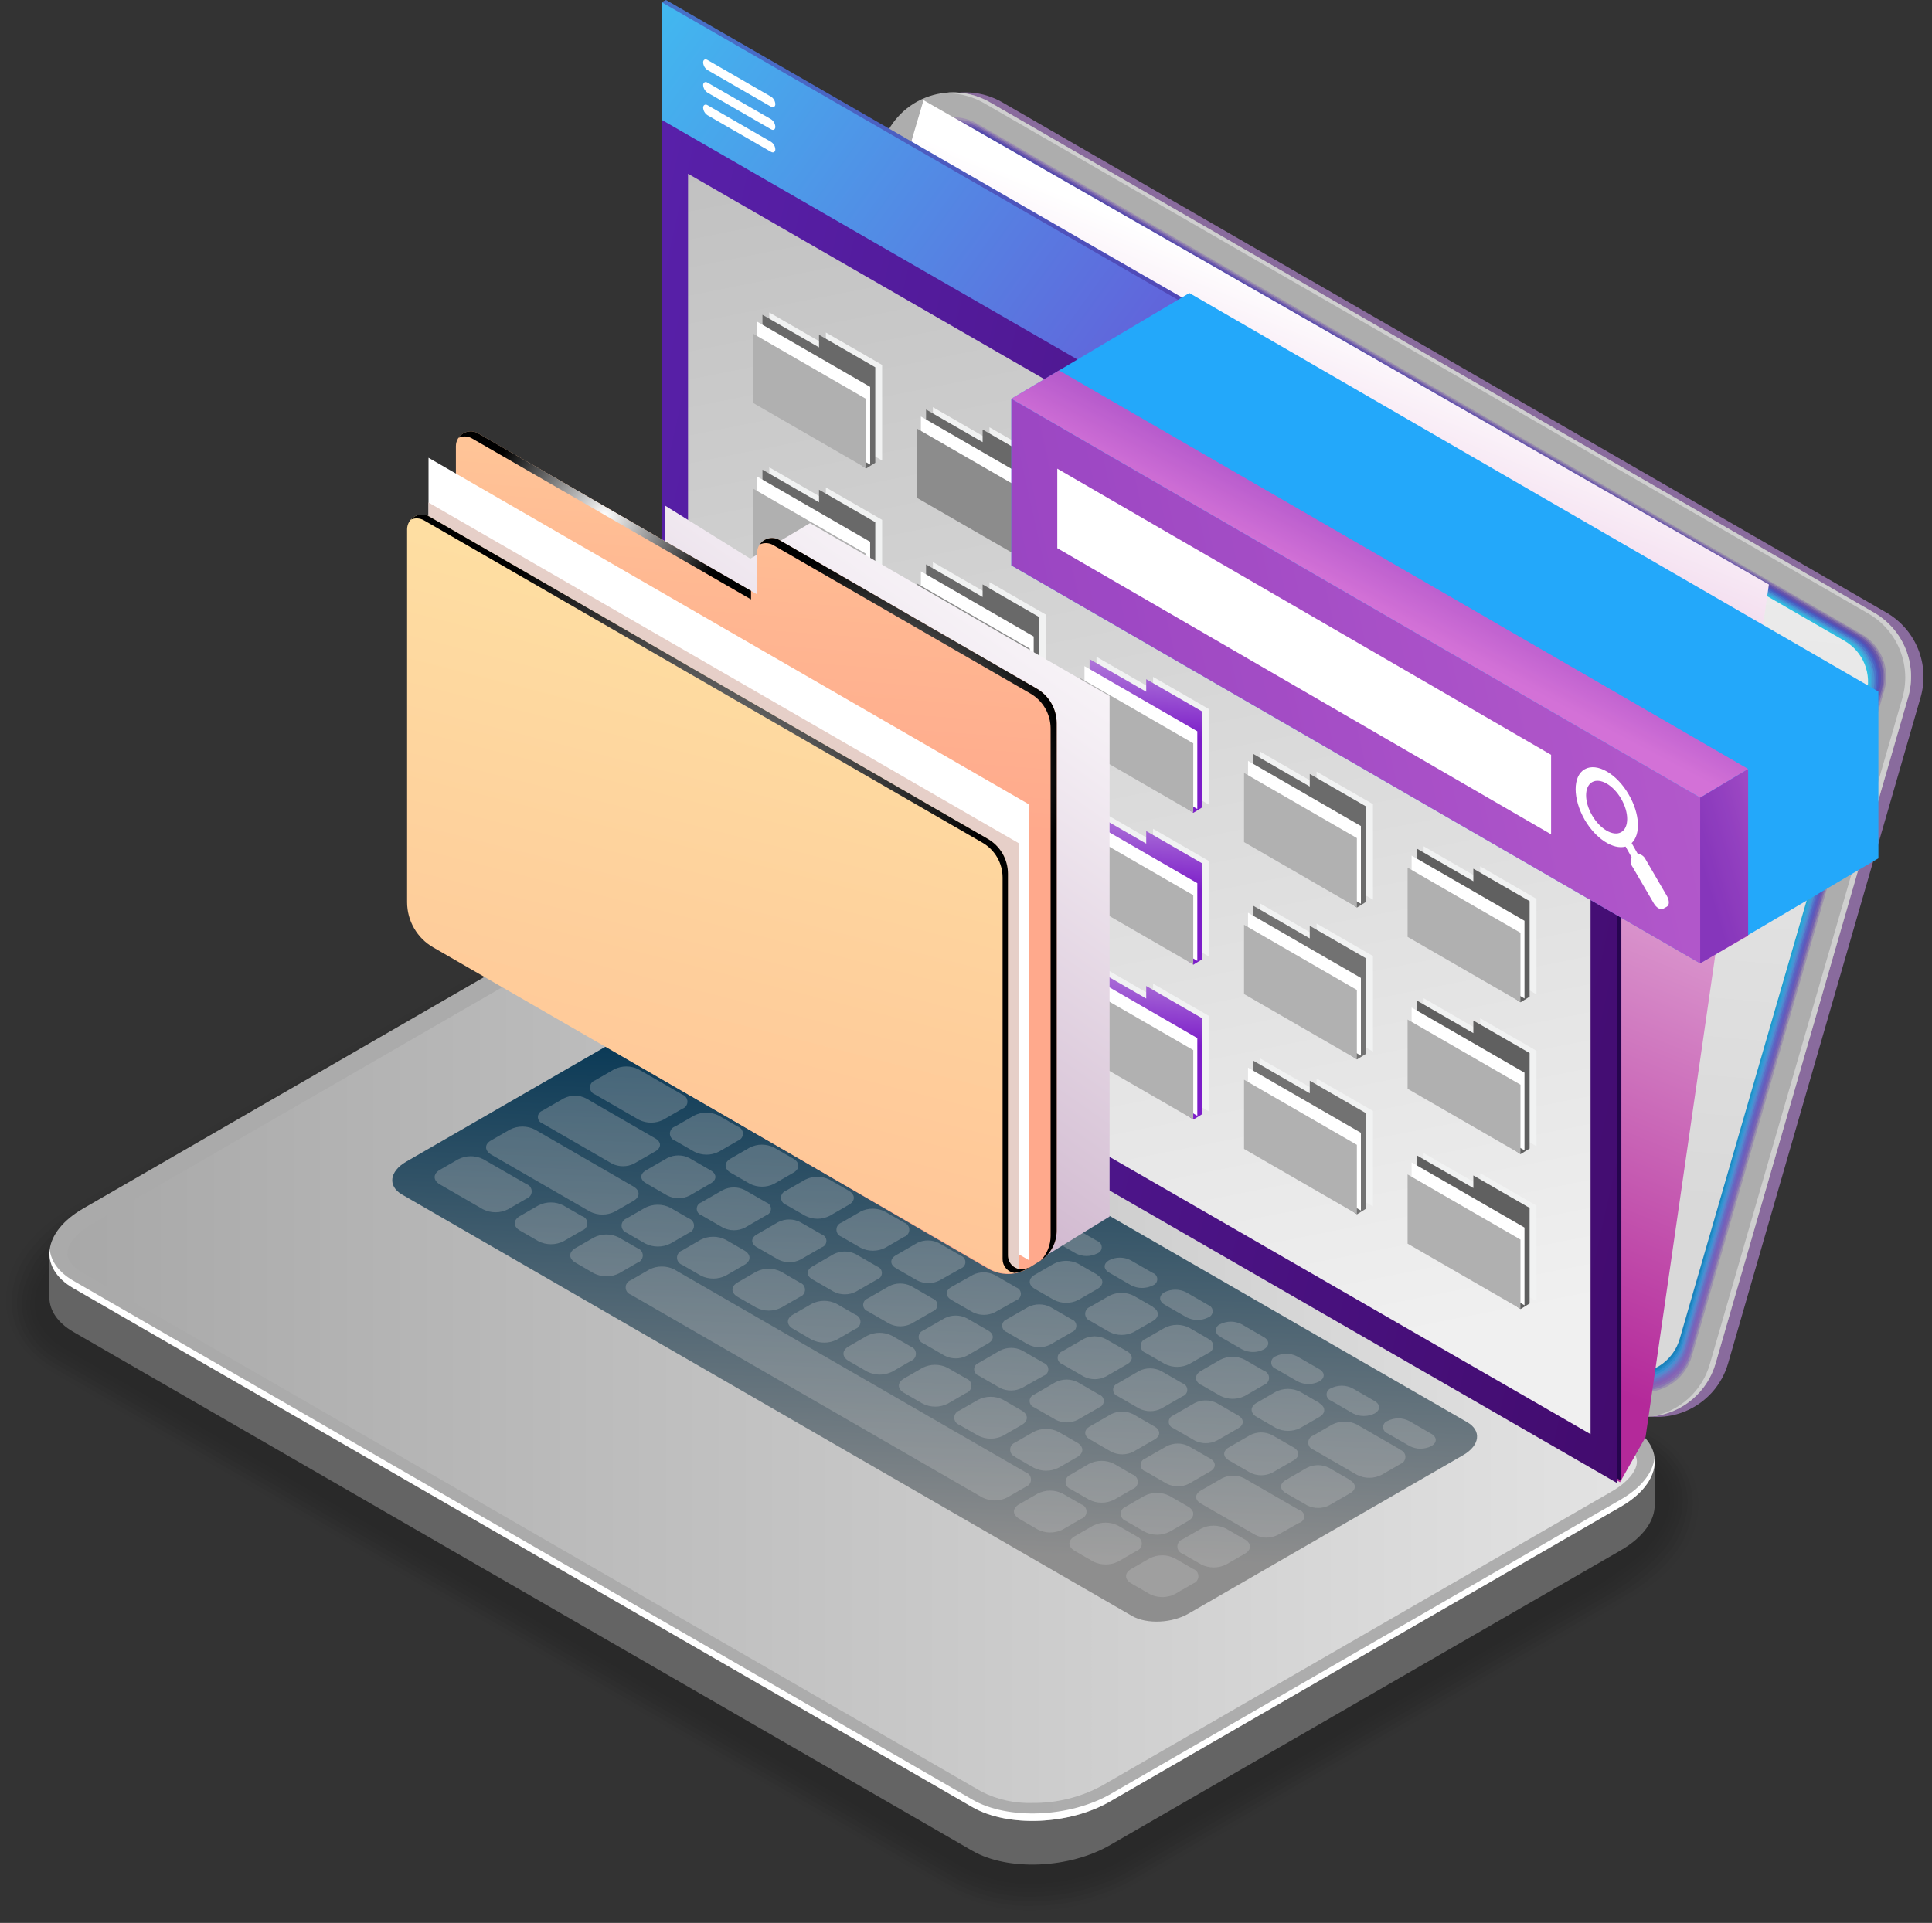 <svg width="225" height="224" viewBox="0 0 225 224" fill="none" xmlns="http://www.w3.org/2000/svg">
<rect x="0" y="0" width="225" height="224" fill="#333333" stroke="none"/>
<g opacity="0.2">
<path opacity="0.09" d="M66.499 107.097C70.159 105.076 74.287 104.054 78.467 104.133C80.118 104.157 81.763 104.356 83.372 104.729C85.087 105.147 86.737 105.798 88.277 106.663L192.552 166.89C196.139 168.992 198.01 172.243 197.793 175.81C197.719 176.797 197.506 177.769 197.162 178.697C196.251 181.241 193.659 183.96 190.737 185.648L132.17 219.444C131.349 219.914 130.499 220.333 129.627 220.698C126.684 221.895 123.54 222.518 120.363 222.534C116.968 222.63 113.607 221.833 110.616 220.222L5.928 159.785C2.333 157.682 0.477 154.417 0.708 150.843C0.776 149.998 0.943 149.163 1.205 148.356C2.046 145.658 4.709 142.75 7.792 140.991L66.499 107.097Z" fill="black"/>
<path opacity="0.18" d="M66.758 107.554C70.401 105.548 74.514 104.554 78.67 104.674C80.312 104.73 81.942 104.965 83.533 105.374C85.218 105.851 86.842 106.519 88.375 107.364L192.257 167.346C195.831 169.406 197.513 172.672 197.071 176.147C196.928 177.094 196.667 178.019 196.293 178.901C195.411 181.172 192.439 184.052 189.798 185.572L132.072 218.906C131.261 219.366 130.426 219.782 129.571 220.153C126.681 221.352 123.589 221.987 120.461 222.024C117.115 222.145 113.797 221.374 110.847 219.788L6.194 159.33C2.607 157.263 0.946 153.97 1.423 150.487C1.555 149.677 1.766 148.881 2.053 148.111C2.887 145.708 5.991 142.639 8.759 141.041L66.758 107.554Z" fill="black"/>
<path opacity="0.27" d="M67.024 108.03C72.119 105.189 78.124 104.46 83.75 105.998C85.411 106.519 87.014 107.207 88.536 108.051L192.026 167.801C195.579 169.847 197.071 173.099 196.406 176.49C196.19 177.391 195.882 178.266 195.488 179.104C194.633 181.094 191.283 184.142 188.915 185.494L132.03 218.337C131.435 218.681 130.229 219.311 129.571 219.585C126.737 220.786 123.7 221.436 120.622 221.498C117.327 221.634 114.054 220.889 111.142 219.339L6.454 158.895C2.88 156.835 1.416 153.556 2.137 150.15C2.331 149.378 2.589 148.623 2.908 147.894C3.721 145.792 7.26 142.533 9.726 141.111L67.024 108.03Z" fill="black"/>
<path opacity="0.36" d="M67.283 108.457C69.793 107.051 72.56 106.162 75.42 105.843C78.279 105.524 81.174 105.781 83.933 106.6C85.567 107.169 87.151 107.872 88.669 108.702L191.767 168.222C195.27 170.268 196.609 173.498 195.712 176.799C195.428 177.654 195.072 178.484 194.647 179.279C193.841 180.996 190.05 184.184 187.997 185.389L131.939 217.742C131.42 218.043 130.096 218.744 129.528 218.989C126.746 220.195 123.759 220.857 120.727 220.937C117.479 221.093 114.249 220.367 111.38 218.835L6.72 158.426C3.146 156.366 1.871 153.093 2.845 149.772C3.109 149.041 3.413 148.325 3.756 147.628C4.534 145.813 8.535 142.379 10.686 141.139L67.283 108.457Z" fill="black"/>
<path opacity="0.45" d="M67.55 108.913C70.046 107.504 72.808 106.627 75.659 106.337C78.511 106.046 81.392 106.348 84.122 107.224C85.732 107.842 87.298 108.567 88.81 109.396L191.501 168.684C195.004 170.716 196.16 173.926 195.004 177.142C194.649 177.95 194.242 178.734 193.785 179.489C193.084 180.94 188.824 184.303 187.065 185.319L131.869 217.188C131.428 217.448 129.991 218.211 129.501 218.429C126.772 219.638 123.837 220.313 120.854 220.419C117.657 220.596 114.472 219.901 111.639 218.408L6.979 157.97C3.42 155.917 2.327 152.659 3.56 149.414C3.819 148.714 4.26 148.111 4.604 147.389C5.305 145.855 9.81 142.253 11.653 141.188L67.55 108.913Z" fill="black"/>
<path opacity="0.55" d="M67.809 109.368C71.412 107.4 75.508 106.519 79.602 106.831C81.205 106.993 82.784 107.334 84.311 107.847C85.892 108.509 87.438 109.253 88.943 110.075L191.248 169.139C194.752 171.157 195.719 174.353 194.338 177.485C193.978 178.285 193.506 179.031 192.937 179.699C192.523 180.981 187.611 184.401 186.14 185.242L131.82 216.641C131.449 216.858 129.9 217.699 129.494 217.881C126.817 219.092 123.935 219.782 121.001 219.914C117.843 220.119 114.691 219.447 111.891 217.973L7.203 157.535C3.651 155.489 2.733 152.238 4.239 149.085C4.554 148.398 4.951 147.753 5.424 147.165C5.802 145.805 11.029 142.14 12.585 141.25L67.809 109.368Z" fill="black"/>
<path opacity="0.64" d="M68.068 109.824C71.664 107.868 75.755 107.013 79.833 107.364C81.425 107.558 82.991 107.929 84.5 108.471C85.145 108.682 88.55 110.455 89.083 110.763L190.982 169.624C194.486 171.635 195.277 174.809 193.638 177.85C193.234 178.616 192.727 179.324 192.131 179.952C191.795 180.982 186.427 184.542 185.257 185.215L131.75 216.109C131.456 216.278 129.795 217.196 129.466 217.343C126.843 218.557 124.013 219.259 121.127 219.41C118.032 219.627 114.938 218.985 112.186 217.553L7.505 157.081C3.959 155.041 3.202 151.79 4.982 148.728C5.351 148.077 5.795 147.473 6.306 146.927C6.608 145.834 12.354 142.022 13.58 141.321L68.068 109.824Z" fill="black"/>
<path opacity="0.73" d="M68.335 110.272C71.918 108.329 76.001 107.504 80.058 107.904C81.639 108.125 83.191 108.525 84.682 109.095C85.166 109.256 88.824 111.197 89.216 111.443L190.716 170.044C194.219 172.048 194.85 175.215 192.944 178.158C192.483 178.879 191.927 179.534 191.29 180.106C191.038 180.877 185.222 184.584 184.339 185.089L131.666 215.493C131.442 215.626 129.669 216.614 129.431 216.726C126.857 217.938 124.078 218.651 121.239 218.828C118.196 219.067 115.147 218.448 112.438 217.041L7.75 156.604C4.246 154.565 3.616 151.314 5.683 148.343C6.104 147.727 6.593 147.161 7.14 146.654C7.372 145.841 13.608 141.854 14.533 141.321L68.335 110.272Z" fill="black"/>
<path opacity="0.82" d="M68.601 110.727C72.176 108.794 76.256 107.997 80.296 108.443C81.867 108.691 83.405 109.119 84.879 109.718C85.201 109.83 89.083 111.974 89.363 112.129L190.463 170.499C193.911 172.489 194.429 175.663 192.257 178.501C191.739 179.18 191.133 179.788 190.456 180.309C190.288 180.82 184.024 184.674 183.449 185.011L131.631 214.932C131.484 215.016 129.599 216.081 129.437 216.158C126.918 217.376 124.191 218.106 121.4 218.309C118.163 218.484 115.024 217.917 112.732 216.592L8.044 156.155C4.541 154.123 4.071 150.864 6.426 147.991C6.898 147.408 7.437 146.882 8.03 146.422C8.177 145.875 14.918 141.727 15.535 141.377L68.601 110.727Z" fill="black"/>
<path opacity="0.91" d="M68.86 111.183C72.423 109.26 76.495 108.491 80.513 108.983C82.077 109.256 83.604 109.712 85.061 110.342C85.215 110.405 89.356 112.738 89.489 112.815L190.19 170.975C193.631 172.959 194.002 176.133 191.592 178.859C191.013 179.497 190.356 180.06 189.637 180.533C189.56 180.793 182.833 184.787 182.545 184.955L131.568 214.385C131.491 214.427 129.466 215.569 129.417 215.604C126.952 216.83 124.277 217.574 121.533 217.798C118.359 217.994 115.227 217.461 112.999 216.165L8.29 155.679C4.786 153.654 4.471 150.374 7.119 147.613C7.644 147.066 8.227 146.578 8.857 146.156C8.934 145.883 16.173 141.58 16.481 141.405L68.86 111.183Z" fill="black"/>
<path d="M113.237 215.689L8.549 155.245C4.415 152.863 4.933 148.693 9.705 145.94L69.119 111.604C73.891 108.843 81.116 108.549 85.236 110.903L189.917 171.341C194.051 173.73 193.533 177.899 188.761 180.653L129.346 214.954C124.588 217.778 117.371 218.044 113.237 215.689Z" fill="black"/>
</g>
<path d="M113.237 215.592L8.549 155.154C6.706 154.089 5.788 152.674 5.746 151.181V145.996C5.746 144.188 7.147 147.327 9.691 145.842L69.119 111.534C73.891 108.781 81.116 108.479 85.236 110.834L189.917 171.278C191.318 172.07 192.299 168.692 192.657 169.764C192.776 170.122 192.699 174.866 192.706 175.244C192.748 177.094 191.409 179.056 188.761 180.591L129.346 214.891C124.588 217.68 117.371 217.981 113.237 215.592Z" fill="#646464"/>
<path d="M113.237 210.505L8.549 150.074C4.415 147.692 4.933 143.523 9.705 140.769L69.119 106.468C73.891 103.708 81.116 103.413 85.236 105.768L189.931 166.191C194.065 168.58 193.547 172.75 188.775 175.504L129.36 209.804C124.588 212.593 117.371 212.887 113.237 210.505Z" fill="url(#paint0_linear_502_12061)"/>
<path d="M120.237 210.021C118.171 210.09 116.121 209.632 114.281 208.689L9.593 148.252C8.941 147.874 7.848 147.089 7.848 146.017C7.848 144.945 8.934 143.613 10.756 142.562L70.163 108.262C72.644 106.923 75.424 106.235 78.243 106.265C80.309 106.195 82.359 106.653 84.199 107.596L188.887 168.033C189.539 168.405 190.632 169.197 190.632 170.269C190.632 171.341 189.546 172.672 187.731 173.723L128.316 208.024C125.836 209.363 123.056 210.05 120.237 210.021Z" fill="url(#paint1_linear_502_12061)"/>
<path d="M188.775 174.669L129.36 208.97C124.588 211.723 117.371 212.025 113.244 209.635L8.549 149.198C6.832 148.21 5.935 146.914 5.788 145.533C5.578 147.222 6.489 148.869 8.549 150.06L113.237 210.504C117.371 212.887 124.588 212.606 129.353 209.803L188.768 175.503C191.57 173.891 192.881 171.796 192.685 169.855C192.474 171.565 191.157 173.296 188.775 174.669Z" fill="white"/>
<path opacity="0.8" d="M188.642 163.893L85.677 104.45C84.011 103.487 82.714 101.994 81.994 100.208C81.274 98.423 81.172 96.448 81.704 94.598L104.127 17.007C104.488 15.746 105.132 14.585 106.01 13.611C106.888 12.637 107.976 11.876 109.193 11.386C110.409 10.896 111.721 10.69 113.029 10.784C114.337 10.877 115.606 11.268 116.74 11.927L219.704 71.369C221.37 72.333 222.666 73.827 223.386 75.612C224.106 77.397 224.208 79.371 223.678 81.221L201.255 158.812C200.893 160.073 200.249 161.234 199.372 162.209C198.494 163.183 197.405 163.944 196.189 164.433C194.973 164.923 193.661 165.129 192.353 165.036C191.045 164.942 189.776 164.551 188.642 163.893Z" fill="url(#paint2_linear_502_12061)"/>
<path d="M187.198 163.892L84.234 104.45C82.568 103.485 81.272 101.992 80.552 100.207C79.833 98.422 79.73 96.448 80.261 94.597L102.684 17.006C103.046 15.747 103.691 14.586 104.569 13.613C105.447 12.639 106.535 11.879 107.751 11.389C108.967 10.9 110.278 10.693 111.586 10.786C112.894 10.879 114.163 11.269 115.297 11.926L218.254 71.368C219.922 72.33 221.221 73.823 221.941 75.609C222.661 77.395 222.762 79.371 222.227 81.221L199.804 158.812C199.443 160.071 198.799 161.232 197.922 162.205C197.044 163.178 195.957 163.939 194.741 164.429C193.526 164.919 192.215 165.125 190.908 165.032C189.601 164.939 188.332 164.549 187.198 163.892Z" fill="url(#paint3_linear_502_12061)"/>
<path opacity="0.2" d="M191.493 162.176C190.491 162.173 189.507 161.905 188.641 161.398L85.677 101.955C84.566 101.316 83.701 100.322 83.221 99.133C82.74 97.944 82.673 96.629 83.028 95.397L105.452 17.806C105.802 16.61 106.53 15.559 107.526 14.81C108.522 14.061 109.734 13.655 110.98 13.65C111.985 13.649 112.971 13.915 113.839 14.421L216.803 73.864C217.914 74.504 218.777 75.498 219.256 76.687C219.735 77.876 219.802 79.191 219.445 80.422L197.022 158.013C196.674 159.211 195.947 160.264 194.95 161.014C193.954 161.765 192.741 162.172 191.493 162.176Z" fill="url(#paint4_linear_502_12061)"/>
<path opacity="0.27" d="M191.388 161.987C190.388 161.988 189.406 161.722 188.544 161.216L85.951 101.984C84.836 101.347 83.969 100.351 83.491 99.159C83.012 97.968 82.951 96.649 83.316 95.418L105.676 18.058C106.024 16.866 106.749 15.818 107.741 15.072C108.734 14.325 109.942 13.92 111.184 13.917C112.184 13.916 113.166 14.182 114.029 14.688L216.621 73.913C217.728 74.552 218.588 75.543 219.066 76.728C219.544 77.912 219.61 79.223 219.256 80.451L196.896 157.81C196.554 159.009 195.833 160.065 194.839 160.818C193.846 161.571 192.635 161.981 191.388 161.987Z" fill="url(#paint5_linear_502_12061)"/>
<path opacity="0.35" d="M191.276 161.77C190.291 161.766 189.324 161.502 188.473 161.006L86.252 101.991C85.148 101.356 84.288 100.368 83.812 99.187C83.336 98.005 83.269 96.698 83.624 95.474L105.893 18.339C106.132 17.507 106.557 16.74 107.136 16.097C107.715 15.454 108.433 14.951 109.235 14.627C110.038 14.303 110.903 14.165 111.767 14.226C112.63 14.286 113.468 14.542 114.218 14.975L216.453 74.011C217.558 74.644 218.418 75.63 218.894 76.811C219.371 77.992 219.437 79.298 219.081 80.521L196.791 157.649C196.441 158.84 195.714 159.885 194.72 160.628C193.726 161.371 192.517 161.771 191.276 161.77Z" fill="url(#paint6_linear_502_12061)"/>
<path opacity="0.42" d="M191.171 161.572C190.186 161.568 189.219 161.305 188.368 160.809L86.497 102.004C85.396 101.373 84.54 100.39 84.064 99.213C83.589 98.036 83.523 96.734 83.876 95.515L106.103 18.625C106.45 17.441 107.17 16.4 108.156 15.659C109.143 14.917 110.342 14.515 111.576 14.512C112.561 14.516 113.528 14.779 114.379 15.275L216.229 74.08C217.329 74.712 218.186 75.695 218.66 76.872C219.134 78.049 219.198 79.351 218.843 80.569L196.616 157.459C196.273 158.64 195.557 159.678 194.576 160.42C193.595 161.161 192.401 161.565 191.171 161.572Z" fill="url(#paint7_linear_502_12061)"/>
<path opacity="0.49" d="M191.059 161.369C190.073 161.368 189.106 161.105 188.256 160.605L86.777 102.018C85.682 101.388 84.83 100.409 84.358 99.238C83.885 98.067 83.819 96.77 84.171 95.557L106.335 18.898C106.684 17.727 107.4 16.7 108.378 15.968C109.356 15.236 110.544 14.839 111.765 14.834C112.75 14.838 113.717 15.101 114.568 15.598L216.047 74.185C217.141 74.816 217.993 75.794 218.467 76.965C218.941 78.136 219.009 79.432 218.66 80.646L196.497 157.312C196.146 158.482 195.428 159.509 194.449 160.24C193.469 160.97 192.281 161.366 191.059 161.369Z" fill="url(#paint8_linear_502_12061)"/>
<path opacity="0.56" d="M190.954 161.174C189.969 161.17 189.002 160.906 188.151 160.41L87.044 102.04C85.95 101.415 85.098 100.439 84.627 99.271C84.155 98.103 84.091 96.809 84.444 95.6L106.538 19.172C106.882 17.997 107.597 16.965 108.575 16.228C109.554 15.492 110.744 15.092 111.968 15.087C112.954 15.091 113.92 15.354 114.771 15.851L215.879 74.221C216.973 74.846 217.824 75.821 218.296 76.99C218.767 78.158 218.832 79.451 218.478 80.66L196.384 157.081C196.041 158.258 195.327 159.292 194.349 160.029C193.37 160.767 192.179 161.168 190.954 161.174Z" fill="url(#paint9_linear_502_12061)"/>
<path opacity="0.64" d="M190.842 160.97C189.857 160.972 188.889 160.711 188.039 160.213L87.303 102.053C86.216 101.427 85.37 100.454 84.902 99.291C84.433 98.127 84.368 96.84 84.717 95.635L106.741 19.445C107.083 18.274 107.794 17.244 108.769 16.511C109.744 15.777 110.93 15.378 112.151 15.374C113.136 15.374 114.103 15.635 114.954 16.131L215.689 74.291C216.778 74.916 217.625 75.888 218.095 77.052C218.565 78.216 218.631 79.504 218.282 80.709L196.251 156.906C195.908 158.076 195.196 159.104 194.222 159.836C193.247 160.569 192.061 160.967 190.842 160.97Z" fill="url(#paint10_linear_502_12061)"/>
<path opacity="0.71" d="M190.737 160.773C189.752 160.774 188.784 160.513 187.934 160.017L87.569 102.067C86.489 101.441 85.649 100.472 85.182 99.314C84.715 98.157 84.647 96.876 84.99 95.676L106.965 19.739C107.301 18.569 108.009 17.541 108.981 16.809C109.953 16.077 111.137 15.681 112.354 15.682C113.339 15.679 114.307 15.94 115.157 16.438L215.507 74.395C216.587 75.021 217.427 75.99 217.894 77.147C218.362 78.305 218.429 79.585 218.086 80.786L196.132 156.716C195.796 157.887 195.087 158.916 194.114 159.648C193.14 160.38 191.955 160.775 190.737 160.773Z" fill="url(#paint11_linear_502_12061)"/>
<path opacity="0.78" d="M190.625 160.585C189.64 160.589 188.672 160.331 187.822 159.835L87.829 102.103C86.754 101.477 85.918 100.511 85.453 99.358C84.987 98.205 84.918 96.93 85.257 95.733L107.147 20.006C107.485 18.841 108.192 17.818 109.161 17.089C110.13 16.36 111.309 15.965 112.522 15.963C113.507 15.961 114.475 16.222 115.325 16.72L215.318 74.452C216.392 75.078 217.228 76.044 217.694 77.197C218.159 78.35 218.228 79.625 217.89 80.822L195.999 156.549C195.66 157.712 194.953 158.734 193.984 159.462C193.015 160.189 191.836 160.584 190.625 160.585Z" fill="url(#paint12_linear_502_12061)"/>
<path opacity="0.85" d="M190.527 160.368C189.543 160.374 188.575 160.117 187.724 159.625L88.102 102.103C87.026 101.484 86.189 100.522 85.724 99.371C85.259 98.22 85.193 96.947 85.537 95.754L107.365 20.265C107.598 19.455 108.012 18.708 108.577 18.081C109.141 17.455 109.841 16.965 110.623 16.649C111.405 16.333 112.249 16.199 113.09 16.258C113.931 16.316 114.748 16.565 115.479 16.986L215.108 74.508C216.183 75.127 217.02 76.09 217.484 77.241C217.947 78.392 218.011 79.665 217.665 80.857L195.866 156.381C195.52 157.529 194.814 158.536 193.853 159.254C192.892 159.972 191.726 160.362 190.527 160.368Z" fill="url(#paint13_linear_502_12061)"/>
<path opacity="0.93" d="M190.407 160.171C189.439 160.17 188.488 159.912 187.653 159.421L88.396 102.116C87.329 101.5 86.499 100.544 86.038 99.401C85.577 98.258 85.512 96.994 85.853 95.81L107.61 20.552C107.945 19.398 108.645 18.384 109.605 17.661C110.565 16.938 111.734 16.546 112.935 16.544C113.903 16.543 114.853 16.8 115.689 17.287L214.947 74.592C216.015 75.207 216.846 76.163 217.308 77.306C217.771 78.448 217.837 79.713 217.497 80.898L195.775 156.163C195.431 157.32 194.723 158.335 193.756 159.057C192.789 159.779 191.614 160.17 190.407 160.171Z" fill="url(#paint14_linear_502_12061)"/>
<path d="M190.302 159.968C189.337 159.971 188.388 159.714 187.555 159.225L88.669 102.138C87.601 101.523 86.77 100.567 86.31 99.423C85.85 98.279 85.788 97.014 86.133 95.831L107.855 20.805C108.191 19.655 108.89 18.645 109.847 17.925C110.804 17.205 111.969 16.814 113.167 16.811C114.13 16.81 115.076 17.067 115.907 17.553L214.793 74.641C215.861 75.256 216.693 76.212 217.154 77.355C217.615 78.498 217.679 79.763 217.336 80.948L195.614 155.974C195.277 157.123 194.578 158.133 193.621 158.853C192.664 159.572 191.5 159.964 190.302 159.968Z" fill="url(#paint15_linear_502_12061)"/>
<path d="M218.247 71.369L115.29 11.927C113.505 10.894 111.408 10.538 109.383 10.925C111.2 10.721 113.035 11.107 114.617 12.025L217.574 71.467C219.243 72.428 220.541 73.921 221.261 75.707C221.981 77.493 222.082 79.469 221.548 81.319L199.124 158.91C198.685 160.445 197.827 161.827 196.646 162.901C195.466 163.976 194.009 164.7 192.439 164.992C194.141 164.81 195.75 164.125 197.06 163.024C198.371 161.923 199.324 160.457 199.797 158.812L222.22 81.221C222.755 79.371 222.654 77.395 221.934 75.609C221.214 73.823 219.916 72.33 218.247 71.369Z" fill="#CFCFCF"/>
<path d="M131.841 188.243L46.829 139.157C45.127 138.176 45.344 136.459 47.306 135.324L79.224 116.902C81.186 115.767 84.164 115.641 85.859 116.622L170.871 165.672C172.574 166.66 172.357 168.377 170.395 169.512L138.477 187.934C136.515 189.097 133.537 189.224 131.841 188.243Z" fill="url(#paint16_linear_502_12061)"/>
<path style="mix-blend-mode:screen" opacity="0.3" d="M81.081 120.482L86.532 123.628C86.921 123.822 87.349 123.923 87.783 123.923C88.217 123.923 88.645 123.822 89.034 123.628C89.184 123.576 89.314 123.479 89.406 123.35C89.498 123.22 89.548 123.065 89.548 122.907C89.548 122.748 89.498 122.593 89.406 122.464C89.314 122.334 89.184 122.237 89.034 122.185L83.582 119.039C83.194 118.845 82.766 118.744 82.331 118.744C81.897 118.744 81.469 118.845 81.081 119.039C80.931 119.091 80.8 119.188 80.708 119.317C80.616 119.447 80.567 119.602 80.567 119.76C80.567 119.919 80.616 120.074 80.708 120.203C80.8 120.333 80.931 120.43 81.081 120.482ZM90.407 125.871L92.993 127.356C93.38 127.553 93.809 127.656 94.244 127.656C94.678 127.656 95.107 127.553 95.495 127.356C96.195 126.957 96.195 126.312 95.495 125.913L92.916 124.42C92.528 124.223 92.1 124.121 91.665 124.121C91.23 124.121 90.802 124.223 90.414 124.42C90.261 124.47 90.128 124.566 90.034 124.696C89.939 124.826 89.887 124.982 89.886 125.143C89.886 125.304 89.936 125.46 90.029 125.591C90.123 125.722 90.255 125.82 90.407 125.871ZM96.868 129.599L99.454 131.091C99.84 131.288 100.267 131.391 100.701 131.391C101.135 131.391 101.562 131.288 101.948 131.091C102.649 130.699 102.649 130.047 101.948 129.648L99.37 128.162C98.982 127.965 98.553 127.863 98.119 127.863C97.684 127.863 97.255 127.965 96.868 128.162C96.72 128.216 96.593 128.313 96.502 128.442C96.412 128.57 96.364 128.723 96.364 128.88C96.364 129.037 96.412 129.191 96.502 129.319C96.593 129.448 96.72 129.545 96.868 129.599ZM103.329 133.326L105.907 134.819C106.296 135.013 106.724 135.114 107.158 135.114C107.592 135.114 108.02 135.013 108.409 134.819C109.11 134.42 109.11 133.775 108.409 133.368L105.83 131.883C105.443 131.686 105.014 131.583 104.579 131.583C104.145 131.583 103.716 131.686 103.329 131.883C103.179 131.935 103.048 132.032 102.956 132.162C102.864 132.291 102.815 132.446 102.815 132.605C102.815 132.763 102.864 132.918 102.956 133.048C103.048 133.177 103.179 133.274 103.329 133.326ZM109.789 137.061L112.368 138.547C112.756 138.741 113.185 138.841 113.619 138.841C114.053 138.841 114.481 138.741 114.87 138.547C115.02 138.495 115.15 138.397 115.242 138.268C115.334 138.139 115.383 137.984 115.383 137.825C115.383 137.666 115.334 137.511 115.242 137.382C115.15 137.253 115.02 137.155 114.87 137.103L112.291 135.611C111.902 135.417 111.474 135.316 111.04 135.316C110.606 135.316 110.178 135.417 109.789 135.611C109.637 135.661 109.504 135.758 109.41 135.889C109.316 136.019 109.265 136.175 109.265 136.336C109.265 136.497 109.316 136.653 109.41 136.783C109.504 136.914 109.637 137.011 109.789 137.061ZM116.25 140.789L118.829 142.275C119.216 142.472 119.645 142.574 120.079 142.574C120.514 142.574 120.943 142.472 121.33 142.275C121.48 142.223 121.61 142.125 121.702 141.996C121.795 141.867 121.844 141.712 121.844 141.553C121.844 141.394 121.795 141.239 121.702 141.11C121.61 140.981 121.48 140.883 121.33 140.831L118.751 139.339C118.364 139.142 117.935 139.039 117.501 139.039C117.066 139.039 116.637 139.142 116.25 139.339C116.097 139.389 115.965 139.486 115.87 139.616C115.776 139.747 115.726 139.903 115.726 140.064C115.726 140.225 115.776 140.381 115.87 140.511C115.965 140.642 116.097 140.739 116.25 140.789ZM122.711 144.517L125.289 146.01C125.677 146.206 126.105 146.309 126.54 146.309C126.975 146.309 127.403 146.206 127.791 146.01C127.941 145.958 128.071 145.86 128.163 145.731C128.255 145.601 128.305 145.447 128.305 145.288C128.305 145.129 128.255 144.974 128.163 144.845C128.071 144.715 127.941 144.618 127.791 144.566L125.212 143.081C124.825 142.884 124.396 142.781 123.961 142.781C123.527 142.781 123.098 142.884 122.711 143.081C122.01 143.473 122.017 144.118 122.711 144.517ZM129.171 148.245L131.75 149.737C132.138 149.931 132.567 150.032 133.001 150.032C133.435 150.032 133.863 149.931 134.251 149.737C134.404 149.687 134.537 149.59 134.631 149.46C134.725 149.329 134.776 149.173 134.776 149.012C134.776 148.851 134.725 148.695 134.631 148.565C134.537 148.434 134.404 148.337 134.251 148.287L131.666 146.801C131.28 146.604 130.852 146.502 130.419 146.502C129.985 146.502 129.558 146.604 129.171 146.801C128.471 147.201 128.478 147.845 129.171 148.245ZM135.632 151.98L138.211 153.465C138.599 153.659 139.027 153.76 139.461 153.76C139.895 153.76 140.324 153.659 140.712 153.465C140.862 153.413 140.992 153.316 141.084 153.186C141.177 153.057 141.226 152.902 141.226 152.743C141.226 152.585 141.177 152.43 141.084 152.3C140.992 152.171 140.862 152.074 140.712 152.022L138.126 150.529C137.738 150.335 137.31 150.235 136.876 150.235C136.442 150.235 136.013 150.335 135.625 150.529C134.931 150.929 134.938 151.573 135.632 151.98ZM142.086 155.708L144.671 157.193C145.059 157.39 145.487 157.493 145.922 157.493C146.357 157.493 146.785 157.39 147.173 157.193C147.874 156.794 147.874 156.149 147.173 155.75L144.594 154.257C144.207 154.06 143.778 153.957 143.343 153.957C142.909 153.957 142.48 154.06 142.093 154.257C141.949 154.312 141.826 154.41 141.739 154.536C141.652 154.662 141.604 154.812 141.604 154.966C141.603 155.119 141.649 155.27 141.735 155.397C141.82 155.524 141.943 155.623 142.086 155.679V155.708ZM148.546 159.435L151.132 160.928C151.519 161.125 151.948 161.227 152.383 161.227C152.817 161.227 153.246 161.125 153.633 160.928C154.334 160.535 154.334 159.884 153.633 159.484L151.055 157.999C150.667 157.802 150.239 157.699 149.804 157.699C149.369 157.699 148.941 157.802 148.553 157.999C148.405 158.052 148.277 158.149 148.186 158.277C148.096 158.405 148.047 158.558 148.046 158.715C148.045 158.872 148.093 159.025 148.182 159.154C148.272 159.283 148.399 159.381 148.546 159.435ZM155.007 163.163L157.586 164.656C157.974 164.849 158.402 164.95 158.836 164.95C159.27 164.95 159.699 164.849 160.087 164.656C160.788 164.256 160.788 163.612 160.087 163.205L157.508 161.72C157.121 161.523 156.692 161.42 156.258 161.42C155.823 161.42 155.394 161.523 155.007 161.72C154.857 161.772 154.727 161.869 154.635 161.998C154.543 162.128 154.493 162.283 154.493 162.441C154.493 162.6 154.543 162.755 154.635 162.884C154.727 163.014 154.857 163.111 155.007 163.163ZM161.601 166.975L164.186 168.461C164.573 168.658 165 168.76 165.434 168.76C165.867 168.76 166.295 168.658 166.681 168.461C167.382 168.061 167.382 167.417 166.681 167.017L164.102 165.525C163.715 165.328 163.286 165.225 162.852 165.225C162.417 165.225 161.988 165.328 161.601 165.525C161.448 165.575 161.315 165.672 161.221 165.802C161.127 165.933 161.077 166.089 161.077 166.25C161.077 166.411 161.127 166.567 161.221 166.697C161.315 166.828 161.448 166.925 161.601 166.975ZM75.272 124.042L77.507 125.331C77.948 125.556 78.435 125.673 78.929 125.673C79.424 125.673 79.911 125.556 80.352 125.331L82.573 124.049C83.358 123.6 83.351 122.865 82.573 122.409L80.338 121.12C79.897 120.897 79.41 120.781 78.915 120.781C78.421 120.781 77.934 120.897 77.493 121.12L75.272 122.402C75.102 122.462 74.955 122.573 74.851 122.72C74.746 122.866 74.691 123.042 74.691 123.222C74.691 123.402 74.746 123.578 74.851 123.724C74.955 123.871 75.102 123.982 75.272 124.042ZM86.82 129.052L89.041 127.77C89.213 127.712 89.363 127.601 89.469 127.453C89.575 127.305 89.632 127.128 89.632 126.946C89.632 126.765 89.575 126.587 89.469 126.44C89.363 126.292 89.213 126.181 89.041 126.123L86.82 124.848C86.379 124.625 85.891 124.509 85.397 124.509C84.903 124.509 84.416 124.625 83.975 124.848L81.753 126.13C81.581 126.188 81.431 126.299 81.325 126.447C81.219 126.594 81.162 126.772 81.162 126.953C81.162 127.135 81.219 127.312 81.325 127.46C81.431 127.608 81.581 127.719 81.753 127.777L83.989 129.066C84.429 129.285 84.914 129.397 85.406 129.395C85.897 129.392 86.382 129.275 86.82 129.052ZM88.221 131.484L90.456 132.773C90.897 132.996 91.385 133.112 91.879 133.112C92.373 133.112 92.86 132.996 93.301 132.773L95.523 131.491C96.307 131.035 96.3 130.299 95.523 129.844L93.294 128.555C92.854 128.33 92.366 128.213 91.872 128.213C91.377 128.213 90.89 128.33 90.449 128.555L88.228 129.837C87.401 130.306 87.401 131.042 88.221 131.498V131.484ZM94.682 135.211L96.917 136.501C97.358 136.725 97.845 136.842 98.339 136.842C98.834 136.842 99.321 136.725 99.762 136.501L101.983 135.218C102.761 134.77 102.761 134.034 101.983 133.579L99.755 132.289C99.313 132.065 98.825 131.948 98.329 131.948C97.833 131.948 97.345 132.065 96.903 132.289L94.689 133.572C93.862 134.034 93.862 134.77 94.654 135.225L94.682 135.211ZM108.43 137.314L106.195 136.024C105.754 135.801 105.266 135.685 104.772 135.685C104.278 135.685 103.791 135.801 103.35 136.024L101.128 137.307C100.956 137.365 100.806 137.475 100.7 137.623C100.594 137.771 100.537 137.948 100.537 138.13C100.537 138.312 100.594 138.489 100.7 138.637C100.806 138.784 100.956 138.895 101.128 138.953L103.364 140.243C103.804 140.467 104.292 140.584 104.786 140.584C105.281 140.584 105.768 140.467 106.209 140.243L108.43 138.96C109.194 138.519 109.194 137.783 108.402 137.328L108.43 137.314ZM114.891 141.041L112.655 139.752C112.214 139.529 111.727 139.413 111.233 139.413C110.739 139.413 110.251 139.529 109.81 139.752L107.589 141.034C107.417 141.092 107.267 141.203 107.161 141.351C107.055 141.499 106.998 141.676 106.998 141.858C106.998 142.04 107.055 142.217 107.161 142.365C107.267 142.512 107.417 142.623 107.589 142.681L109.817 143.97C110.26 144.193 110.748 144.31 111.243 144.31C111.739 144.31 112.227 144.193 112.669 143.97L114.884 142.688C115.05 142.624 115.192 142.509 115.291 142.361C115.39 142.213 115.442 142.038 115.438 141.859C115.434 141.681 115.375 141.508 115.27 141.365C115.164 141.221 115.017 141.113 114.848 141.055L114.891 141.041ZM121.351 144.769L119.116 143.48C118.675 143.255 118.188 143.138 117.693 143.138C117.199 143.138 116.712 143.255 116.271 143.48L114.05 144.762C113.265 145.211 113.272 145.946 114.05 146.402L116.278 147.691C116.719 147.914 117.206 148.03 117.7 148.03C118.195 148.03 118.682 147.914 119.123 147.691L121.344 146.409C121.509 146.344 121.649 146.231 121.748 146.085C121.846 145.938 121.898 145.765 121.896 145.589C121.893 145.412 121.837 145.241 121.735 145.097C121.633 144.953 121.489 144.843 121.323 144.783L121.351 144.769ZM127.812 148.504L125.577 147.215C125.136 146.99 124.649 146.873 124.154 146.873C123.66 146.873 123.172 146.99 122.732 147.215L120.51 148.497C119.725 148.946 119.732 149.681 120.51 150.137L122.746 151.426C123.186 151.651 123.674 151.768 124.168 151.768C124.663 151.768 125.15 151.651 125.591 151.426L127.812 150.144C128.576 149.709 128.569 148.974 127.784 148.518L127.812 148.504ZM134.273 152.232L132.037 150.943C131.596 150.72 131.109 150.604 130.615 150.604C130.121 150.604 129.633 150.72 129.192 150.943L126.971 152.225C126.799 152.283 126.649 152.394 126.543 152.541C126.437 152.689 126.38 152.866 126.38 153.048C126.38 153.23 126.437 153.407 126.543 153.555C126.649 153.703 126.799 153.814 126.971 153.872L129.206 155.161C129.647 155.386 130.134 155.503 130.629 155.503C131.123 155.503 131.611 155.386 132.051 155.161L134.273 153.879C135.036 153.437 135.029 152.701 134.245 152.246L134.273 152.232ZM140.733 155.96L138.498 154.67C138.057 154.448 137.57 154.331 137.075 154.331C136.581 154.331 136.094 154.448 135.653 154.67L133.432 155.953C133.259 156.011 133.11 156.122 133.004 156.269C132.897 156.417 132.84 156.594 132.84 156.776C132.84 156.958 132.897 157.135 133.004 157.283C133.11 157.431 133.259 157.541 133.432 157.599L135.667 158.889C136.108 159.112 136.595 159.228 137.089 159.228C137.584 159.228 138.071 159.112 138.512 158.889L140.733 157.606C140.9 157.543 141.042 157.429 141.142 157.281C141.242 157.133 141.294 156.959 141.291 156.78C141.288 156.602 141.23 156.429 141.125 156.285C141.02 156.14 140.874 156.032 140.705 155.974L140.733 155.96ZM139.899 161.32L142.135 162.61C142.576 162.833 143.063 162.949 143.557 162.949C144.051 162.949 144.539 162.833 144.98 162.61L147.201 161.327C147.373 161.269 147.523 161.159 147.629 161.011C147.735 160.863 147.792 160.686 147.792 160.504C147.792 160.322 147.735 160.145 147.629 159.997C147.523 159.849 147.373 159.739 147.201 159.681L144.966 158.391C144.525 158.167 144.038 158.05 143.543 158.05C143.049 158.05 142.561 158.167 142.121 158.391L139.899 159.674C139.079 160.143 139.086 160.879 139.871 161.334L139.899 161.32ZM153.647 163.422L151.419 162.133C150.977 161.909 150.489 161.791 149.993 161.791C149.498 161.791 149.009 161.909 148.567 162.133L146.353 163.415C145.568 163.864 145.568 164.6 146.353 165.055L148.588 166.344C149.029 166.569 149.516 166.686 150.011 166.686C150.505 166.686 150.993 166.569 151.433 166.344L153.655 165.062C154.418 164.628 154.411 163.892 153.619 163.436L153.647 163.422ZM163.114 168.881L158.013 165.938C157.572 165.715 157.085 165.599 156.59 165.599C156.096 165.599 155.609 165.715 155.168 165.938L152.947 167.22C152.774 167.278 152.625 167.389 152.519 167.537C152.413 167.685 152.356 167.862 152.356 168.044C152.356 168.226 152.413 168.403 152.519 168.551C152.625 168.698 152.774 168.809 152.947 168.867L158.048 171.81C158.489 172.033 158.976 172.149 159.471 172.149C159.965 172.149 160.452 172.033 160.893 171.81L163.114 170.528C163.281 170.464 163.423 170.35 163.523 170.203C163.623 170.055 163.675 169.88 163.672 169.702C163.669 169.523 163.611 169.35 163.506 169.206C163.401 169.062 163.255 168.953 163.086 168.895L163.114 168.881ZM69.302 127.496L74.403 130.439C74.844 130.662 75.331 130.779 75.825 130.779C76.319 130.779 76.807 130.662 77.248 130.439L79.469 129.157C79.641 129.099 79.791 128.988 79.897 128.841C80.003 128.693 80.06 128.516 80.06 128.334C80.06 128.152 80.003 127.975 79.897 127.827C79.791 127.679 79.641 127.569 79.469 127.51L74.368 124.567C73.927 124.344 73.439 124.228 72.945 124.228C72.451 124.228 71.964 124.344 71.523 124.567L69.302 125.85C69.129 125.908 68.979 126.019 68.873 126.166C68.767 126.314 68.71 126.491 68.71 126.673C68.71 126.855 68.767 127.032 68.873 127.18C68.979 127.328 69.129 127.438 69.302 127.496ZM78.628 132.878L80.863 134.167C81.305 134.39 81.792 134.506 82.286 134.506C82.78 134.506 83.267 134.39 83.708 134.167L85.93 132.885C86.102 132.827 86.252 132.716 86.358 132.568C86.464 132.421 86.521 132.243 86.521 132.062C86.521 131.88 86.464 131.703 86.358 131.555C86.252 131.407 86.102 131.296 85.93 131.238L83.694 129.949C83.254 129.724 82.766 129.607 82.272 129.607C81.777 129.607 81.29 129.724 80.849 129.949L78.628 131.224C78.453 131.279 78.299 131.388 78.19 131.536C78.081 131.684 78.021 131.862 78.019 132.046C78.018 132.23 78.074 132.409 78.181 132.559C78.288 132.708 78.44 132.82 78.614 132.878H78.628ZM87.324 137.895C87.765 138.12 88.252 138.237 88.747 138.237C89.241 138.237 89.728 138.12 90.169 137.895L92.39 136.613C93.175 136.164 93.168 135.429 92.39 134.973L90.155 133.684C89.715 133.459 89.227 133.342 88.733 133.342C88.238 133.342 87.751 133.459 87.31 133.684L85.089 134.966C84.304 135.415 84.311 136.15 85.089 136.606L87.324 137.895ZM93.785 141.63C94.225 141.855 94.713 141.972 95.207 141.972C95.702 141.972 96.189 141.855 96.63 141.63L98.851 140.348C99.636 139.899 99.629 139.163 98.851 138.708L96.616 137.419C96.175 137.196 95.687 137.08 95.193 137.08C94.699 137.08 94.212 137.196 93.771 137.419L91.549 138.701C91.377 138.759 91.227 138.87 91.121 139.018C91.015 139.165 90.958 139.342 90.958 139.524C90.958 139.706 91.015 139.883 91.121 140.031C91.227 140.179 91.377 140.29 91.549 140.348L93.785 141.63ZM100.224 141.139L98.003 142.422C97.831 142.48 97.681 142.591 97.575 142.738C97.469 142.886 97.412 143.063 97.412 143.245C97.412 143.427 97.469 143.604 97.575 143.752C97.681 143.9 97.831 144.01 98.003 144.069L100.238 145.358C100.679 145.581 101.167 145.697 101.661 145.697C102.155 145.697 102.642 145.581 103.083 145.358L105.305 144.076C105.477 144.017 105.627 143.907 105.733 143.759C105.839 143.611 105.896 143.434 105.896 143.252C105.896 143.07 105.839 142.893 105.733 142.745C105.627 142.598 105.477 142.487 105.305 142.429L103.069 141.139C102.626 140.914 102.137 140.797 101.64 140.797C101.143 140.797 100.653 140.914 100.21 141.139H100.224ZM106.818 144.79L104.324 146.234C103.623 146.64 103.623 147.306 104.324 147.719L106.832 149.163C107.231 149.365 107.671 149.47 108.118 149.47C108.565 149.47 109.005 149.365 109.404 149.163L111.898 147.761C112.053 147.708 112.188 147.608 112.283 147.475C112.379 147.342 112.43 147.182 112.43 147.019C112.43 146.855 112.379 146.695 112.283 146.562C112.188 146.429 112.053 146.329 111.898 146.276L109.39 144.825C108.992 144.616 108.551 144.503 108.101 144.497C107.652 144.491 107.207 144.591 106.804 144.79H106.818ZM113.279 148.525L110.784 149.927C110.084 150.333 110.084 150.999 110.784 151.412L113.293 152.863C113.691 153.065 114.132 153.17 114.579 153.17C115.025 153.17 115.466 153.065 115.865 152.863L118.359 151.461C118.514 151.408 118.649 151.308 118.744 151.175C118.839 151.042 118.89 150.882 118.89 150.718C118.89 150.555 118.839 150.395 118.744 150.262C118.649 150.129 118.514 150.028 118.359 149.976L115.851 148.525C115.45 148.321 115.007 148.214 114.558 148.214C114.108 148.214 113.665 148.321 113.265 148.525H113.279ZM119.74 152.253L117.245 153.689C117.09 153.742 116.955 153.842 116.86 153.976C116.765 154.109 116.714 154.268 116.714 154.432C116.714 154.596 116.765 154.756 116.86 154.889C116.955 155.022 117.09 155.122 117.245 155.175L119.754 156.625C120.152 156.827 120.593 156.933 121.039 156.933C121.486 156.933 121.927 156.827 122.325 156.625L124.82 155.182C124.975 155.129 125.109 155.029 125.205 154.896C125.3 154.763 125.351 154.603 125.351 154.439C125.351 154.275 125.3 154.116 125.205 153.983C125.109 153.849 124.975 153.749 124.82 153.696L122.311 152.246C121.914 152.047 121.476 151.945 121.032 151.946C120.587 151.947 120.15 152.052 119.754 152.253H119.74ZM126.2 155.981L123.706 157.417C123.551 157.47 123.416 157.57 123.321 157.703C123.226 157.837 123.174 157.996 123.174 158.16C123.174 158.324 123.226 158.484 123.321 158.617C123.416 158.75 123.551 158.85 123.706 158.903L126.214 160.353C126.613 160.555 127.053 160.66 127.5 160.66C127.947 160.66 128.387 160.555 128.786 160.353L131.28 158.91C131.981 158.503 131.981 157.838 131.28 157.424L128.772 155.981C128.371 155.777 127.928 155.67 127.479 155.67C127.03 155.67 126.587 155.777 126.186 155.981H126.2ZM132.654 159.709L130.166 161.152C130.011 161.205 129.877 161.305 129.781 161.438C129.686 161.571 129.635 161.731 129.635 161.895C129.635 162.059 129.686 162.218 129.781 162.352C129.877 162.485 130.011 162.585 130.166 162.638L132.675 164.081C133.073 164.283 133.514 164.388 133.961 164.388C134.408 164.388 134.848 164.283 135.247 164.081L137.741 162.645C137.896 162.592 138.031 162.492 138.126 162.359C138.221 162.225 138.272 162.066 138.272 161.902C138.272 161.738 138.221 161.578 138.126 161.445C138.031 161.312 137.896 161.212 137.741 161.159L135.232 159.709C134.831 159.504 134.387 159.398 133.936 159.398C133.486 159.398 133.041 159.504 132.64 159.709H132.654ZM141.714 167.816L144.209 166.38C144.91 165.973 144.91 165.307 144.209 164.894L141.7 163.443C141.302 163.242 140.861 163.136 140.414 163.136C139.968 163.136 139.527 163.242 139.129 163.443L136.641 164.88C136.486 164.933 136.351 165.033 136.256 165.166C136.161 165.299 136.11 165.459 136.11 165.623C136.11 165.787 136.161 165.946 136.256 166.079C136.351 166.213 136.486 166.313 136.641 166.366L139.15 167.816C139.545 168.015 139.982 168.118 140.425 168.118C140.868 168.118 141.304 168.015 141.7 167.816H141.714ZM148.175 171.551L150.669 170.107C151.37 169.701 151.37 169.035 150.669 168.622L148.161 167.178C147.763 166.973 147.322 166.866 146.875 166.866C146.428 166.866 145.987 166.973 145.589 167.178L143.095 168.615C142.394 169.028 142.394 169.687 143.095 170.1L145.603 171.551C146 171.75 146.438 171.854 146.882 171.854C147.326 171.854 147.764 171.75 148.161 171.551H148.175ZM157.284 172.434L154.776 170.983C154.377 170.781 153.937 170.676 153.49 170.676C153.043 170.676 152.603 170.781 152.204 170.983L149.716 172.427C149.016 172.833 149.016 173.499 149.716 173.912L152.225 175.356C152.624 175.558 153.064 175.663 153.511 175.663C153.958 175.663 154.398 175.558 154.797 175.356L157.291 173.912C157.957 173.506 157.95 172.84 157.235 172.434H157.284ZM63.17 130.867L71.271 135.548C71.669 135.75 72.11 135.855 72.556 135.855C73.003 135.855 73.444 135.75 73.842 135.548L76.337 134.111C77.037 133.698 77.037 133.039 76.337 132.626L68.243 127.945C67.844 127.743 67.402 127.638 66.954 127.638C66.506 127.638 66.064 127.743 65.665 127.945L63.177 129.381C63.022 129.434 62.887 129.533 62.791 129.666C62.695 129.798 62.643 129.958 62.642 130.122C62.642 130.285 62.692 130.445 62.787 130.579C62.881 130.713 63.015 130.813 63.17 130.867ZM75.223 137.825L77.731 139.276C78.13 139.478 78.57 139.583 79.017 139.583C79.464 139.583 79.904 139.478 80.303 139.276L82.79 137.839C83.491 137.433 83.491 136.767 82.79 136.354L80.282 134.903C79.883 134.701 79.443 134.596 78.996 134.596C78.549 134.596 78.109 134.701 77.71 134.903L75.216 136.34C74.501 136.76 74.508 137.412 75.223 137.825ZM81.676 141.553L84.185 143.003C84.585 143.205 85.026 143.311 85.474 143.311C85.922 143.311 86.364 143.205 86.763 143.003L89.251 141.56C89.406 141.507 89.541 141.407 89.636 141.274C89.731 141.141 89.782 140.981 89.782 140.817C89.782 140.653 89.731 140.494 89.636 140.361C89.541 140.227 89.406 140.127 89.251 140.074L86.743 138.631C86.344 138.429 85.903 138.324 85.457 138.324C85.01 138.324 84.569 138.429 84.171 138.631L81.676 140.067C81.521 140.12 81.387 140.22 81.291 140.354C81.196 140.487 81.145 140.646 81.145 140.81C81.145 140.974 81.196 141.134 81.291 141.267C81.387 141.4 81.521 141.5 81.676 141.553ZM88.137 145.288L90.645 146.731C91.044 146.933 91.485 147.038 91.931 147.038C92.378 147.038 92.819 146.933 93.217 146.731L95.712 145.295C95.867 145.242 96.001 145.142 96.097 145.009C96.192 144.875 96.243 144.716 96.243 144.552C96.243 144.388 96.192 144.229 96.097 144.095C96.001 143.962 95.867 143.862 95.712 143.809L93.196 142.366C92.798 142.164 92.357 142.059 91.91 142.059C91.464 142.059 91.023 142.164 90.624 142.366L88.13 143.809C87.422 144.209 87.429 144.874 88.137 145.288ZM99.678 150.466L102.172 149.03C102.327 148.977 102.462 148.877 102.557 148.743C102.653 148.61 102.704 148.451 102.704 148.287C102.704 148.123 102.653 147.963 102.557 147.83C102.462 147.697 102.327 147.597 102.172 147.544L99.664 146.094C99.265 145.892 98.825 145.786 98.378 145.786C97.931 145.786 97.491 145.892 97.092 146.094L94.598 147.537C93.897 147.944 93.897 148.609 94.598 149.023L97.106 150.473C97.505 150.674 97.946 150.778 98.393 150.777C98.84 150.776 99.28 150.669 99.678 150.466ZM106.138 154.194L108.633 152.757C108.788 152.705 108.923 152.605 109.018 152.471C109.113 152.338 109.164 152.178 109.164 152.015C109.164 151.851 109.113 151.691 109.018 151.558C108.923 151.425 108.788 151.325 108.633 151.272L106.125 149.821C105.726 149.62 105.285 149.514 104.839 149.514C104.392 149.514 103.951 149.62 103.553 149.821L101.058 151.258C100.903 151.311 100.769 151.411 100.673 151.544C100.578 151.677 100.527 151.837 100.527 152.001C100.527 152.164 100.578 152.324 100.673 152.457C100.769 152.591 100.903 152.691 101.058 152.743L103.567 154.194C103.965 154.396 104.406 154.501 104.853 154.501C105.299 154.501 105.74 154.396 106.138 154.194ZM112.599 157.929L115.094 156.485C115.794 156.079 115.794 155.413 115.094 155L112.585 153.556C112.187 153.354 111.746 153.249 111.299 153.249C110.853 153.249 110.412 153.354 110.013 153.556L107.519 154.993C107.364 155.046 107.229 155.146 107.134 155.279C107.039 155.412 106.988 155.572 106.988 155.736C106.988 155.899 107.039 156.059 107.134 156.192C107.229 156.325 107.364 156.425 107.519 156.478L110.028 157.929C110.426 158.131 110.867 158.236 111.313 158.236C111.76 158.236 112.201 158.131 112.599 157.929ZM119.06 161.657L121.554 160.255C121.709 160.202 121.844 160.102 121.939 159.969C122.035 159.836 122.086 159.676 122.086 159.512C122.086 159.349 122.035 159.189 121.939 159.056C121.844 158.923 121.709 158.823 121.554 158.77L119.046 157.319C118.647 157.117 118.207 157.012 117.76 157.012C117.313 157.012 116.873 157.117 116.474 157.319L113.98 158.763C113.825 158.816 113.69 158.916 113.595 159.049C113.499 159.182 113.448 159.342 113.448 159.505C113.448 159.669 113.499 159.829 113.595 159.962C113.69 160.095 113.825 160.195 113.98 160.248L116.488 161.692C116.889 161.887 117.329 161.986 117.775 161.98C118.22 161.974 118.658 161.863 119.053 161.657H119.06ZM125.52 165.385L128.015 163.948C128.17 163.895 128.305 163.795 128.4 163.662C128.495 163.529 128.546 163.369 128.546 163.205C128.546 163.041 128.495 162.882 128.4 162.749C128.305 162.615 128.17 162.515 128.015 162.462L125.506 161.012C125.107 160.81 124.665 160.705 124.217 160.705C123.769 160.705 123.328 160.81 122.928 161.012L120.44 162.455C120.285 162.508 120.151 162.608 120.055 162.742C119.96 162.875 119.909 163.034 119.909 163.198C119.909 163.362 119.96 163.522 120.055 163.655C120.151 163.788 120.285 163.888 120.44 163.941L122.949 165.391C123.348 165.592 123.789 165.696 124.236 165.695C124.682 165.694 125.122 165.588 125.52 165.385ZM131.981 169.112L134.476 167.676C135.176 167.269 135.176 166.604 134.476 166.19L131.967 164.74C131.569 164.538 131.128 164.433 130.681 164.433C130.235 164.433 129.794 164.538 129.396 164.74L126.908 166.176C126.207 166.583 126.207 167.248 126.908 167.662L129.417 169.112C129.814 169.313 130.253 169.418 130.699 169.418C131.144 169.418 131.583 169.313 131.981 169.112ZM133.383 171.39L135.891 172.84C136.29 173.042 136.73 173.147 137.177 173.147C137.624 173.147 138.064 173.042 138.463 172.84L140.95 171.397C141.651 170.99 141.651 170.325 140.95 169.911L138.442 168.468C138.043 168.266 137.603 168.161 137.156 168.161C136.709 168.161 136.269 168.266 135.87 168.468L133.376 169.904C133.22 169.956 133.085 170.054 132.988 170.187C132.891 170.319 132.839 170.478 132.837 170.642C132.836 170.806 132.885 170.966 132.979 171.1C133.073 171.234 133.207 171.335 133.362 171.39H133.383ZM151.279 175.888L144.895 172.203C144.497 172.001 144.056 171.895 143.61 171.895C143.163 171.895 142.722 172.001 142.324 172.203L139.829 173.646C139.129 174.052 139.129 174.718 139.829 175.132L146.213 178.81C146.611 179.012 147.052 179.117 147.499 179.117C147.945 179.117 148.386 179.012 148.785 178.81L151.286 177.402C151.456 177.361 151.608 177.265 151.717 177.127C151.825 176.99 151.884 176.82 151.884 176.645C151.884 176.47 151.825 176.3 151.717 176.163C151.608 176.025 151.456 175.929 151.286 175.888H151.279ZM57.214 134.504L68.706 141.139C69.156 141.367 69.652 141.486 70.156 141.486C70.66 141.486 71.157 141.367 71.607 141.139L73.772 139.892C74.571 139.43 74.564 138.68 73.772 138.217L62.294 131.582C61.845 131.354 61.348 131.235 60.844 131.235C60.34 131.235 59.843 131.354 59.393 131.582L57.228 132.829C56.401 133.256 56.408 134.034 57.214 134.504ZM72.987 143.613L75.16 144.867C75.611 145.094 76.109 145.211 76.614 145.211C77.118 145.211 77.616 145.094 78.068 144.867L80.226 143.62C80.401 143.559 80.552 143.446 80.659 143.295C80.767 143.145 80.824 142.964 80.824 142.779C80.824 142.594 80.767 142.414 80.659 142.263C80.552 142.112 80.401 141.999 80.226 141.938L78.053 140.684C77.603 140.456 77.105 140.337 76.6 140.337C76.094 140.337 75.596 140.456 75.146 140.684L72.987 141.931C72.812 141.992 72.661 142.105 72.554 142.256C72.446 142.407 72.389 142.587 72.389 142.772C72.389 142.957 72.446 143.138 72.554 143.288C72.661 143.439 72.812 143.552 72.987 143.613ZM79.448 147.341L81.62 148.595C82.071 148.823 82.569 148.942 83.074 148.942C83.579 148.942 84.077 148.823 84.528 148.595L86.686 147.348C87.492 146.885 87.485 146.136 86.686 145.666L84.514 144.412C84.063 144.186 83.565 144.068 83.06 144.068C82.555 144.068 82.058 144.186 81.606 144.412L79.448 145.666C79.272 145.725 79.12 145.837 79.011 145.988C78.903 146.138 78.845 146.318 78.845 146.504C78.845 146.689 78.903 146.869 79.011 147.019C79.12 147.17 79.272 147.282 79.448 147.341ZM85.909 151.069L88.081 152.323C88.531 152.553 89.029 152.672 89.535 152.672C90.04 152.672 90.538 152.553 90.989 152.323L93.147 151.076C93.323 151.017 93.475 150.905 93.584 150.754C93.692 150.604 93.75 150.424 93.75 150.238C93.75 150.053 93.692 149.873 93.584 149.722C93.475 149.572 93.323 149.46 93.147 149.401L90.975 148.14C90.524 147.912 90.026 147.793 89.521 147.793C89.016 147.793 88.518 147.912 88.067 148.14L85.909 149.387C85.096 149.856 85.103 150.606 85.909 151.069ZM92.369 154.797L94.542 156.058C94.992 156.286 95.49 156.404 95.996 156.404C96.501 156.404 96.999 156.286 97.45 156.058L99.608 154.811C99.783 154.752 99.936 154.639 100.044 154.489C100.153 154.339 100.211 154.158 100.211 153.973C100.211 153.788 100.153 153.608 100.044 153.457C99.936 153.307 99.783 153.195 99.608 153.136L97.436 151.882C96.985 151.652 96.487 151.532 95.981 151.532C95.476 151.532 94.978 151.652 94.528 151.882L92.369 153.129C91.556 153.577 91.564 154.334 92.369 154.797ZM98.83 158.531L101.002 159.786C101.454 160.012 101.951 160.13 102.456 160.13C102.961 160.13 103.459 160.012 103.91 159.786L106.068 158.538C106.243 158.478 106.395 158.364 106.502 158.214C106.609 158.063 106.667 157.883 106.667 157.698C106.667 157.513 106.609 157.332 106.502 157.182C106.395 157.031 106.243 156.917 106.068 156.857L103.889 155.602C103.44 155.375 102.943 155.256 102.439 155.256C101.935 155.256 101.438 155.375 100.988 155.602L98.823 156.85C98.031 157.312 98.031 158.062 98.83 158.531ZM105.291 162.259L107.463 163.514C107.914 163.741 108.412 163.86 108.917 163.86C109.422 163.86 109.92 163.741 110.371 163.514L112.529 162.266C112.704 162.206 112.855 162.092 112.963 161.941C113.07 161.791 113.128 161.61 113.128 161.425C113.128 161.24 113.07 161.06 112.963 160.909C112.855 160.759 112.704 160.645 112.529 160.585L110.35 159.33C109.9 159.104 109.403 158.986 108.899 158.986C108.396 158.986 107.899 159.104 107.449 159.33L105.284 160.585C104.478 161.04 104.485 161.797 105.291 162.259ZM111.744 165.987L113.924 167.241C114.373 167.471 114.87 167.59 115.374 167.59C115.878 167.59 116.375 167.471 116.824 167.241L118.99 165.994C119.789 165.532 119.782 164.782 118.99 164.319L116.818 163.058C116.368 162.83 115.871 162.712 115.367 162.712C114.863 162.712 114.366 162.83 113.917 163.058L111.751 164.305C111.573 164.362 111.417 164.473 111.306 164.624C111.195 164.775 111.135 164.957 111.134 165.144C111.133 165.331 111.192 165.513 111.302 165.665C111.411 165.817 111.566 165.929 111.744 165.987ZM118.205 169.715L120.384 170.976C120.834 171.204 121.331 171.323 121.835 171.323C122.339 171.323 122.836 171.204 123.285 170.976L125.45 169.729C126.249 169.266 126.242 168.517 125.45 168.054L123.278 166.8C122.828 166.57 122.33 166.451 121.824 166.451C121.319 166.451 120.821 166.57 120.37 166.8L118.212 168.047C118.046 168.111 117.902 168.223 117.801 168.37C117.7 168.516 117.645 168.69 117.644 168.868C117.644 169.046 117.697 169.221 117.797 169.368C117.897 169.515 118.039 169.629 118.205 169.694V169.715ZM124.666 173.45L126.845 174.704C127.295 174.93 127.792 175.048 128.295 175.048C128.799 175.048 129.296 174.93 129.746 174.704L131.911 173.457C132.086 173.396 132.237 173.283 132.345 173.132C132.452 172.981 132.51 172.801 132.51 172.616C132.51 172.431 132.452 172.251 132.345 172.1C132.237 171.949 132.086 171.836 131.911 171.775L129.739 170.521C129.288 170.293 128.79 170.174 128.285 170.174C127.78 170.174 127.282 170.293 126.831 170.521L124.659 171.796C124.493 171.862 124.351 171.976 124.251 172.123C124.151 172.271 124.098 172.445 124.098 172.623C124.098 172.801 124.151 172.975 124.251 173.123C124.351 173.27 124.493 173.384 124.659 173.45H124.666ZM131.126 177.178L133.298 178.432C133.749 178.66 134.247 178.779 134.753 178.779C135.258 178.779 135.756 178.66 136.207 178.432L138.365 177.185C139.171 176.722 139.164 175.972 138.365 175.503L136.192 174.249C135.741 174.022 135.243 173.905 134.739 173.905C134.234 173.905 133.736 174.022 133.285 174.249L131.126 175.503C130.951 175.562 130.798 175.674 130.69 175.824C130.581 175.975 130.523 176.155 130.523 176.34C130.523 176.525 130.581 176.706 130.69 176.856C130.798 177.007 130.951 177.119 131.126 177.178ZM144.959 179.322L142.786 178.068C142.337 177.84 141.84 177.721 141.336 177.721C140.832 177.721 140.335 177.84 139.885 178.068L137.72 179.315C137.544 179.374 137.392 179.486 137.284 179.636C137.175 179.787 137.117 179.967 137.117 180.152C137.117 180.337 137.175 180.518 137.284 180.668C137.392 180.818 137.544 180.931 137.72 180.99L139.899 182.244C140.349 182.472 140.846 182.59 141.35 182.59C141.854 182.59 142.351 182.472 142.8 182.244L144.966 180.997C145.771 180.541 145.764 179.791 144.98 179.322H144.959ZM61.327 137.944L56.282 135.036C55.833 134.808 55.336 134.69 54.832 134.69C54.328 134.69 53.831 134.808 53.381 135.036L51.216 136.283C50.417 136.746 50.424 137.496 51.216 137.965L56.254 140.873C56.705 141.101 57.203 141.22 57.708 141.22C58.213 141.22 58.711 141.101 59.162 140.873L61.32 139.626C61.495 139.566 61.647 139.453 61.755 139.303C61.863 139.153 61.922 138.973 61.922 138.788C61.923 138.603 61.866 138.422 61.76 138.271C61.653 138.12 61.502 138.005 61.327 137.944ZM67.788 141.679L65.609 140.418C65.159 140.19 64.662 140.071 64.158 140.071C63.654 140.071 63.157 140.19 62.708 140.418L60.542 141.665C59.744 142.128 59.751 142.877 60.542 143.34L62.715 144.594C63.165 144.824 63.663 144.943 64.169 144.943C64.674 144.943 65.172 144.824 65.623 144.594L67.781 143.347C67.959 143.29 68.115 143.179 68.226 143.028C68.337 142.878 68.397 142.696 68.398 142.508C68.399 142.321 68.34 142.139 68.231 141.987C68.121 141.836 67.966 141.723 67.788 141.665V141.679ZM74.249 145.407L72.069 144.153C71.62 143.923 71.123 143.804 70.619 143.804C70.115 143.804 69.618 143.923 69.168 144.153L67.003 145.4C66.204 145.862 66.211 146.612 67.003 147.075L69.175 148.336C69.626 148.564 70.124 148.682 70.629 148.682C71.135 148.682 71.633 148.564 72.083 148.336L74.242 147.089C74.42 147.032 74.576 146.921 74.687 146.77C74.798 146.619 74.858 146.437 74.859 146.25C74.86 146.063 74.801 145.881 74.691 145.729C74.582 145.578 74.427 145.465 74.249 145.407ZM119.466 171.516L78.53 147.88C78.08 147.653 77.584 147.534 77.079 147.534C76.576 147.534 76.079 147.653 75.629 147.88L73.464 149.128C73.289 149.188 73.138 149.302 73.03 149.453C72.923 149.603 72.865 149.784 72.865 149.969C72.865 150.154 72.923 150.334 73.03 150.485C73.138 150.635 73.289 150.749 73.464 150.809L114.4 174.438C114.85 174.667 115.349 174.787 115.854 174.787C116.359 174.787 116.858 174.667 117.308 174.438L119.466 173.191C119.642 173.132 119.795 173.019 119.903 172.869C120.011 172.719 120.069 172.538 120.069 172.353C120.069 172.168 120.011 171.988 119.903 171.837C119.795 171.687 119.642 171.575 119.466 171.516ZM125.927 175.244L123.748 173.989C123.299 173.76 122.801 173.64 122.297 173.64C121.793 173.64 121.296 173.76 120.847 173.989L118.681 175.237C117.883 175.699 117.89 176.449 118.681 176.911L120.854 178.173C121.304 178.401 121.803 178.519 122.308 178.519C122.813 178.519 123.311 178.401 123.762 178.173L125.92 176.925C126.098 176.869 126.254 176.758 126.365 176.607C126.476 176.456 126.536 176.274 126.537 176.087C126.538 175.9 126.479 175.717 126.37 175.566C126.26 175.414 126.105 175.301 125.927 175.244ZM132.388 178.972L130.208 177.717C129.759 177.489 129.262 177.371 128.758 177.371C128.254 177.371 127.757 177.489 127.307 177.717L125.142 178.965C124.343 179.427 124.35 180.177 125.142 180.646L127.314 181.901C127.766 182.127 128.264 182.245 128.768 182.245C129.273 182.245 129.771 182.127 130.222 181.901L132.381 180.653C132.555 180.591 132.705 180.476 132.812 180.325C132.918 180.173 132.974 179.992 132.972 179.807C132.971 179.622 132.912 179.442 132.803 179.293C132.694 179.143 132.542 179.031 132.367 178.972H132.388ZM138.981 182.776L136.802 181.522C136.353 181.294 135.856 181.176 135.352 181.176C134.848 181.176 134.351 181.294 133.901 181.522L131.736 182.769C130.937 183.225 130.944 183.982 131.736 184.444L133.908 185.698C134.359 185.926 134.857 186.045 135.362 186.045C135.867 186.045 136.365 185.926 136.816 185.698L138.974 184.451C139.147 184.39 139.297 184.277 139.403 184.127C139.509 183.978 139.566 183.799 139.566 183.616C139.567 183.433 139.512 183.254 139.407 183.104C139.302 182.953 139.153 182.839 138.981 182.776Z" fill="#C6C6C6"/>
<path style="mix-blend-mode:multiply" d="M206.005 68.089L191.641 167.409L188.663 172.665L79.588 106.222L107.554 11.674L206.005 68.089Z" fill="url(#paint17_linear_502_12061)"/>
<path d="M188.824 65.693V172.504L77.556 108.346V1.535L188.824 65.693Z" fill="url(#paint18_linear_502_12061)"/>
<path d="M188.824 64.158V77.857L188.319 78.11L77.556 13.699L77.044 0.252L77.556 0L188.824 64.158Z" fill="url(#paint19_linear_502_12061)"/>
<path d="M188.319 65.952V172.756L77.044 108.598V1.794L188.319 65.952Z" fill="url(#paint20_linear_502_12061)"/>
<path d="M80.128 106.46V20.243L185.236 80.849V167.066L80.128 106.46Z" fill="url(#paint21_linear_502_12061)"/>
<path d="M188.319 64.411V78.11L77.044 13.952V0.253L188.319 64.411Z" fill="url(#paint22_linear_502_12061)"/>
<path d="M82.398 8.163L89.791 12.43C90.071 12.592 90.295 12.43 90.295 12.136C90.286 11.961 90.236 11.79 90.148 11.638C90.06 11.485 89.938 11.356 89.791 11.26L82.398 6.993C82.118 6.832 81.886 6.958 81.886 7.28C81.896 7.457 81.947 7.63 82.036 7.783C82.125 7.937 82.249 8.067 82.398 8.163ZM89.791 13.888L82.398 9.628C82.118 9.459 81.886 9.628 81.886 9.915C81.897 10.092 81.949 10.263 82.038 10.417C82.127 10.57 82.25 10.7 82.398 10.798L89.791 15.058C90.071 15.226 90.295 15.093 90.295 14.771C90.285 14.595 90.235 14.423 90.147 14.27C90.06 14.117 89.938 13.986 89.791 13.888ZM89.791 16.523L82.398 12.255C82.118 12.094 81.886 12.255 81.886 12.55C81.897 12.726 81.949 12.896 82.037 13.049C82.126 13.201 82.25 13.33 82.398 13.425L89.791 17.693C90.071 17.854 90.295 17.693 90.295 17.406C90.287 17.229 90.237 17.057 90.149 16.903C90.062 16.75 89.939 16.619 89.791 16.523Z" fill="white"/>
<path d="M183.835 68.621C183.835 69.623 183.134 70.023 182.251 69.518C181.792 69.219 181.41 68.817 181.135 68.344C180.86 67.87 180.7 67.339 180.667 66.793C180.667 65.79 181.368 65.391 182.251 65.888C182.711 66.188 183.093 66.592 183.368 67.066C183.643 67.541 183.803 68.074 183.835 68.621Z" fill="white"/>
<path d="M179.056 65.847C179.056 66.849 178.355 67.248 177.472 66.744C177.013 66.445 176.631 66.043 176.356 65.569C176.081 65.096 175.921 64.564 175.888 64.018C175.888 63.016 176.589 62.617 177.472 63.114C177.932 63.414 178.314 63.817 178.589 64.292C178.864 64.767 179.024 65.299 179.056 65.847Z" fill="white"/>
<path d="M174.284 63.072C174.284 64.074 173.583 64.473 172.7 63.968C172.242 63.669 171.859 63.267 171.584 62.794C171.309 62.32 171.149 61.789 171.116 61.243C171.116 60.241 171.817 59.841 172.7 60.339C173.16 60.639 173.542 61.042 173.817 61.517C174.092 61.991 174.252 62.524 174.284 63.072Z" fill="white"/>
<g style="mix-blend-mode:multiply">
<path d="M172.385 82.881V84.346L165.798 80.541V90.204L178.936 97.793V86.658L172.385 82.881Z" fill="#F1F2F2"/>
</g>
<path d="M171.586 83.148V84.612L164.999 80.814V90.47L177.086 98.711L178.138 98.059V86.932L171.586 83.148Z" fill="#696969"/>
<path d="M164.396 90.687L177.542 98.269V89.216L164.396 81.627V90.687Z" fill="white"/>
<path d="M163.927 91.094L177.073 98.683V90.617L163.927 83.028V91.094Z" fill="#B0B0B0"/>
<g style="mix-blend-mode:multiply">
<path d="M153.332 71.845V73.31L146.745 69.505V79.168L159.891 86.757V75.622L153.332 71.845Z" fill="#F1F2F2"/>
</g>
<path d="M152.533 72.112V73.576L145.947 69.778V79.434L158.034 87.675L159.085 87.023V75.896L152.533 72.112Z" fill="#6B6B6B"/>
<path d="M145.344 79.651L158.49 87.233V78.18L145.344 70.591V79.651Z" fill="white"/>
<path d="M144.881 80.058L158.02 87.646V79.581L144.881 71.992V80.058Z" fill="#B1B1B1"/>
<g style="mix-blend-mode:multiply">
<path d="M134.286 60.809V62.274L127.7 58.469V68.132L140.838 75.721V64.586L134.286 60.809Z" fill="#F1F2F2"/>
</g>
<path d="M133.488 61.075V62.539L126.894 58.741V68.397L138.981 76.638L140.039 75.986V64.859L133.488 61.075Z" fill="url(#paint23_linear_502_12061)"/>
<path d="M126.298 68.615L139.437 76.197V67.144L126.298 59.555V68.615Z" fill="white"/>
<path d="M125.829 69.021L138.967 76.61V68.545L125.829 60.956V69.021Z" fill="#B1B1B1"/>
<g style="mix-blend-mode:multiply">
<path d="M115.234 49.773V51.237L108.647 47.433V57.096L121.786 64.684V53.55L115.234 49.773Z" fill="#F1F2F2"/>
</g>
<path d="M114.435 50.038V51.503L107.848 47.705V57.361L119.936 65.602L120.987 64.95V53.822L114.435 50.038Z" fill="#696969"/>
<path d="M107.246 57.579L120.384 65.161V56.107L107.246 48.519V57.579Z" fill="white"/>
<path d="M106.776 57.985L119.922 65.574V57.509L106.776 49.92V57.985Z" fill="#8C8C8C"/>
<g style="mix-blend-mode:multiply">
<path d="M96.181 38.736V40.2L89.594 36.402V46.058L102.733 53.647V42.513L96.181 38.736Z" fill="#F1F2F2"/>
</g>
<path d="M95.382 39.002V40.467L88.796 36.669V46.325L100.883 54.565L101.934 53.914V42.786L95.382 39.002Z" fill="#696969"/>
<path d="M88.193 46.542L101.338 54.124V45.07L88.193 37.481V46.542Z" fill="white"/>
<path d="M87.723 46.948L100.869 54.537V46.472L87.723 38.883V46.948Z" fill="#B0B0B0"/>
<g style="mix-blend-mode:multiply">
<path d="M172.385 136.663V138.127L165.798 134.322V143.985L178.936 151.574V140.447L172.385 136.663Z" fill="#F1F2F2"/>
</g>
<path d="M171.586 136.928V138.393L164.999 134.588V144.251L177.086 152.491L178.138 151.84V140.712L171.586 136.928Z" fill="#606060"/>
<path d="M164.396 144.469L177.542 152.05V142.997L164.396 135.408V144.469Z" fill="white"/>
<path d="M163.927 144.875L177.073 152.464V144.398L163.927 136.81V144.875Z" fill="#B0B0B0"/>
<g style="mix-blend-mode:multiply">
<path d="M153.332 125.626V127.09L146.745 123.285V132.948L159.891 140.537V129.409L153.332 125.626Z" fill="#F1F2F2"/>
</g>
<path d="M152.533 125.892V127.357L145.947 123.552V133.215L158.034 141.455L159.085 140.804V129.676L152.533 125.892Z" fill="#727272"/>
<path d="M145.344 133.431L158.49 141.013V131.96L145.344 124.371V133.431Z" fill="white"/>
<path d="M144.881 133.838L158.02 141.427V133.361L144.881 125.772V133.838Z" fill="#B1B1B1"/>
<g style="mix-blend-mode:multiply">
<path d="M134.286 114.589V116.054L127.7 112.249V121.912L140.838 129.501V118.373L134.286 114.589Z" fill="#F1F2F2"/>
</g>
<path d="M133.488 114.856V116.321L126.894 112.516V122.179L138.981 130.419L140.039 129.767V118.64L133.488 114.856Z" fill="url(#paint24_linear_502_12061)"/>
<path d="M126.298 122.395L139.437 129.977V120.924L126.298 113.335V122.395Z" fill="white"/>
<path d="M125.829 122.802L138.967 130.39V122.325L125.829 114.736V122.802Z" fill="#B1B1B1"/>
<g style="mix-blend-mode:multiply">
<path d="M115.234 103.553V105.018L108.647 101.213V110.876L121.786 118.465V107.337L115.234 103.553Z" fill="#F1F2F2"/>
</g>
<path d="M114.435 103.819V105.283L107.848 101.479V111.141L119.936 119.382L120.987 118.73V107.603L114.435 103.819Z" fill="#606060"/>
<path d="M107.246 111.359L120.384 118.941V109.888L107.246 102.299V111.359Z" fill="white"/>
<path d="M106.776 111.766L119.922 119.354V111.289L106.776 103.7V111.766Z" fill="#8C8C8C"/>
<g style="mix-blend-mode:multiply">
<path d="M96.181 92.517V93.982L89.594 90.177V99.84L102.733 107.429V96.301L96.181 92.517Z" fill="#F1F2F2"/>
</g>
<path d="M95.382 92.783V94.247L88.796 90.442V100.105L100.883 108.346L101.934 107.694V96.567L95.382 92.783Z" fill="#606060"/>
<path d="M88.193 100.323L101.338 107.905V98.852L88.193 91.263V100.323Z" fill="white"/>
<path d="M87.723 100.729L100.869 108.318V100.253L87.723 92.664V100.729Z" fill="#B0B0B0"/>
<g style="mix-blend-mode:multiply">
<path d="M172.385 118.619V120.083L165.798 116.278V125.941L178.936 133.53V122.403L172.385 118.619Z" fill="#F1F2F2"/>
</g>
<path d="M171.586 118.884V120.349L164.999 116.544V126.207L177.086 134.447L178.138 133.796V122.668L171.586 118.884Z" fill="#606060"/>
<path d="M164.396 126.425L177.542 134.006V124.953L164.396 117.364V126.425Z" fill="white"/>
<path d="M163.927 126.831L177.073 134.42V126.354L163.927 118.766V126.831Z" fill="#B0B0B0"/>
<g style="mix-blend-mode:multiply">
<path d="M153.332 107.583V109.047L146.745 105.242V114.905L159.891 122.494V111.366L153.332 107.583Z" fill="#F1F2F2"/>
</g>
<path d="M152.533 107.848V109.313L145.947 105.508V115.171L158.034 123.411L159.085 122.76V111.632L152.533 107.848Z" fill="#727272"/>
<path d="M145.344 115.388L158.49 122.97V113.917L145.344 106.328V115.388Z" fill="white"/>
<path d="M144.881 115.795L158.02 123.384V115.318L144.881 107.729V115.795Z" fill="#B1B1B1"/>
<g style="mix-blend-mode:multiply">
<path d="M134.286 96.546V98.01L127.7 94.205V103.868L140.838 111.457V100.329L134.286 96.546Z" fill="#F1F2F2"/>
</g>
<path d="M133.488 96.812V98.277L126.894 94.472V104.135L138.981 112.375L140.039 111.723V100.596L133.488 96.812Z" fill="url(#paint25_linear_502_12061)"/>
<path d="M126.298 104.351L139.437 111.933V102.88L126.298 95.291V104.351Z" fill="white"/>
<path d="M125.829 104.759L138.967 112.348V104.282L125.829 96.693V104.759Z" fill="#B1B1B1"/>
<g style="mix-blend-mode:multiply">
<path d="M115.234 85.509V86.974L108.647 83.169V92.832L121.786 100.421V89.286L115.234 85.509Z" fill="#F1F2F2"/>
</g>
<path d="M114.435 85.776V87.24L107.848 83.442V93.098L119.936 101.339L120.987 100.687V89.56L114.435 85.776Z" fill="#696969"/>
<path d="M107.246 93.315L120.384 100.897V91.844L107.246 84.255V93.315Z" fill="white"/>
<path d="M106.776 93.722L119.922 101.31V93.245L106.776 85.656V93.722Z" fill="#8C8C8C"/>
<g style="mix-blend-mode:multiply">
<path d="M96.181 74.473V75.938L89.594 72.133V81.796L102.733 89.385V78.25L96.181 74.473Z" fill="#F1F2F2"/>
</g>
<path d="M95.382 74.739V76.203L88.796 72.405V82.061L100.883 90.302L101.934 89.65V78.523L95.382 74.739Z" fill="#696969"/>
<path d="M88.193 82.279L101.338 89.861V80.808L88.193 73.219V82.279Z" fill="white"/>
<path d="M87.723 82.685L100.869 90.274V82.209L87.723 74.62V82.685Z" fill="#B0B0B0"/>
<g style="mix-blend-mode:multiply">
<path d="M172.385 100.925V102.39L165.798 98.585V108.248L178.936 115.837V104.709L172.385 100.925Z" fill="#F1F2F2"/>
</g>
<path d="M171.586 101.192V102.656L164.999 98.852V108.515L177.086 116.755L178.138 116.103V104.976L171.586 101.192Z" fill="#606060"/>
<path d="M164.396 108.731L177.542 116.313V107.26L164.396 99.671V108.731Z" fill="white"/>
<path d="M163.927 109.138L177.073 116.726V108.661L163.927 101.072V109.138Z" fill="#B0B0B0"/>
<g style="mix-blend-mode:multiply">
<path d="M153.332 89.889V91.354L146.745 87.549V97.212L159.891 104.801V93.673L153.332 89.889Z" fill="#F1F2F2"/>
</g>
<path d="M152.533 90.155V91.619L145.947 87.821V97.477L158.034 105.718L159.085 105.066V93.939L152.533 90.155Z" fill="#6B6B6B"/>
<path d="M145.344 97.695L158.49 105.277V96.224L145.344 88.635V97.695Z" fill="white"/>
<path d="M144.881 98.101L158.02 105.69V97.625L144.881 90.036V98.101Z" fill="#B1B1B1"/>
<g style="mix-blend-mode:multiply">
<path d="M134.286 78.852V80.317L127.7 76.512V86.175L140.838 93.763V82.629L134.286 78.852Z" fill="#F1F2F2"/>
</g>
<path d="M133.488 79.119V80.583L126.894 76.785V86.441L138.981 94.682L140.039 94.03V82.903L133.488 79.119Z" fill="url(#paint26_linear_502_12061)"/>
<path d="M126.298 86.659L139.437 94.241V85.188L126.298 77.599V86.659Z" fill="white"/>
<path d="M125.829 87.065L138.967 94.654V86.589L125.829 79V87.065Z" fill="#B1B1B1"/>
<g style="mix-blend-mode:multiply">
<path d="M115.234 67.816V69.281L108.647 65.476V75.139L121.786 82.727V71.593L115.234 67.816Z" fill="#F1F2F2"/>
</g>
<path d="M114.435 68.082V69.547L107.848 65.749V75.405L119.936 83.645L120.987 82.994V71.866L114.435 68.082Z" fill="#696969"/>
<path d="M107.246 75.622L120.384 83.204V74.15L107.246 66.561V75.622Z" fill="white"/>
<path d="M106.776 76.028L119.922 83.617V75.552L106.776 67.963V76.028Z" fill="#8C8C8C"/>
<g style="mix-blend-mode:multiply">
<path d="M96.181 56.78V58.244L89.594 54.44V64.102L102.733 71.691V60.557L96.181 56.78Z" fill="#F1F2F2"/>
</g>
<path d="M95.382 57.046V58.511L88.796 54.713V64.369L100.883 72.609L101.934 71.958V60.83L95.382 57.046Z" fill="#696969"/>
<path d="M88.193 64.586L101.338 72.168V63.114L88.193 55.525V64.586Z" fill="white"/>
<path d="M87.723 64.992L100.869 72.581V64.516L87.723 56.927V64.992Z" fill="#B0B0B0"/>
<path style="mix-blend-mode:screen" d="M218.759 80.561L138.512 34.139L117.784 46.45V65.867L197.989 112.213V112.227L197.996 112.22L198.003 112.227V112.213L218.759 99.986V80.561Z" fill="#23A8FA"/>
<g opacity="0.8">
<path d="M197.989 92.909V112.228L203.588 108.99V89.573L197.989 92.909Z" fill="url(#paint27_linear_502_12061)"/>
<path d="M198.003 92.909V112.228L117.784 65.868V46.451L198.003 92.909Z" fill="url(#paint28_linear_502_12061)"/>
<path d="M117.784 46.451L198.003 92.909L203.588 89.573L123.334 43.15L117.784 46.451Z" fill="url(#paint29_linear_502_12061)"/>
</g>
<path d="M194.121 104.358L191.669 100.154C191.587 99.964 191.456 99.799 191.29 99.676C191.124 99.553 190.928 99.476 190.723 99.453L190.022 98.213C191.094 97.204 190.989 94.807 189.693 92.572C188.291 90.127 185.979 88.802 184.556 89.608C183.134 90.414 183.155 93.056 184.556 95.501C185.86 97.736 187.892 99.005 189.314 98.619L190.015 99.86C189.931 100.046 189.899 100.252 189.921 100.455C189.943 100.658 190.019 100.852 190.141 101.016L192.594 105.22C192.895 105.746 193.392 106.033 193.701 105.858L194.121 105.62C194.429 105.458 194.429 104.884 194.121 104.358ZM188.803 96.938C187.871 97.47 186.357 96.594 185.418 94.983C184.479 93.371 184.486 91.64 185.418 91.108C186.35 90.575 187.871 91.444 188.803 93.056C189.735 94.667 189.735 96.405 188.803 96.938Z" fill="white"/>
<path d="M180.639 97.191L123.131 63.857V54.594L180.639 87.927V97.191Z" fill="white"/>
<path style="mix-blend-mode:multiply" d="M94.331 60.942L87.38 65.083L77.43 58.882V115.185L119.011 147.993L129.22 141.714V81.081L94.331 60.942Z" fill="url(#paint30_linear_502_12061)"/>
<path d="M88.172 64.396V69.238L55.679 50.48C55.418 50.329 55.121 50.249 54.819 50.249C54.517 50.249 54.221 50.328 53.959 50.478C53.697 50.629 53.479 50.845 53.327 51.106C53.176 51.367 53.095 51.663 53.094 51.965V111.751L115.094 147.789C115.806 148.204 116.618 148.417 117.443 148.406C118.267 148.395 119.073 148.16 119.775 147.726L121.099 146.899C121.696 146.53 122.19 146.014 122.533 145.401C122.876 144.788 123.058 144.098 123.061 143.396V84.262C123.062 83.439 122.847 82.631 122.436 81.919C122.025 81.207 121.433 80.615 120.72 80.205L90.758 62.904C90.496 62.752 90.198 62.673 89.896 62.673C89.593 62.673 89.296 62.752 89.034 62.904C88.772 63.055 88.554 63.273 88.403 63.535C88.252 63.797 88.172 64.094 88.172 64.396Z" fill="url(#paint31_linear_502_12061)"/>
<g style="mix-blend-mode:color-dodge">
<path d="M54.965 51.069L87.464 69.827V68.825L55.679 50.48C55.303 50.262 54.858 50.195 54.434 50.293C54.01 50.39 53.638 50.645 53.395 51.006C53.642 50.889 53.914 50.833 54.188 50.844C54.461 50.855 54.728 50.932 54.965 51.069Z" fill="url(#paint32_radial_502_12061)"/>
<path d="M120.72 80.205L90.758 62.904C90.382 62.688 89.938 62.622 89.516 62.72C89.093 62.817 88.723 63.071 88.48 63.43C88.727 63.313 88.998 63.259 89.27 63.271C89.543 63.283 89.808 63.362 90.043 63.5L120.006 80.794C120.719 81.206 121.311 81.799 121.723 82.512C122.135 83.225 122.352 84.034 122.353 84.858V143.971C122.353 145.032 121.947 146.052 121.218 146.823C121.785 146.444 122.25 145.931 122.571 145.33C122.892 144.728 123.061 144.057 123.061 143.375V84.262C123.062 83.44 122.847 82.632 122.436 81.919C122.025 81.207 121.433 80.616 120.72 80.205Z" fill="url(#paint33_radial_502_12061)"/>
</g>
<path d="M49.906 106.426L119.873 146.823V93.722L49.906 53.325V106.426Z" fill="white"/>
<g style="mix-blend-mode:multiply">
<path d="M49.906 108.198L118.632 147.88V98.22L49.906 58.538V108.198Z" fill="#E6CFC8"/>
</g>
<path d="M50.445 110.356L115.206 147.747C115.871 148.13 116.623 148.337 117.391 148.348C118.159 148.359 118.916 148.174 119.592 147.81L120.013 147.586L119.571 147.754C119.327 147.847 119.063 147.879 118.803 147.848C118.543 147.816 118.295 147.722 118.079 147.573C117.864 147.424 117.688 147.225 117.567 146.993C117.446 146.76 117.384 146.502 117.385 146.24V101.779C117.385 100.956 117.168 100.148 116.756 99.436C116.344 98.723 115.751 98.132 115.038 97.722L49.997 60.17C49.735 60.019 49.438 59.94 49.136 59.94C48.834 59.939 48.538 60.018 48.276 60.169C48.014 60.319 47.796 60.536 47.645 60.797C47.493 61.058 47.412 61.354 47.411 61.656V105.101C47.412 106.166 47.692 107.212 48.225 108.134C48.757 109.057 49.523 109.823 50.445 110.356Z" fill="url(#paint34_linear_502_12061)"/>
<path style="mix-blend-mode:color-dodge" d="M119.571 147.754C119.327 147.847 119.063 147.88 118.803 147.848C118.543 147.817 118.295 147.722 118.079 147.573C117.864 147.424 117.688 147.225 117.567 146.993C117.446 146.76 117.384 146.502 117.385 146.24V101.78C117.385 100.957 117.168 100.148 116.756 99.436C116.344 98.724 115.751 98.133 115.038 97.722L49.996 60.171C49.654 59.971 49.251 59.897 48.86 59.963C48.468 60.028 48.112 60.228 47.852 60.528C48.095 60.422 48.358 60.375 48.623 60.39C48.887 60.404 49.144 60.48 49.373 60.612L114.414 98.164C115.127 98.575 115.719 99.166 116.131 99.878C116.543 100.59 116.761 101.398 116.761 102.221V146.689C116.761 147.08 116.904 147.457 117.161 147.751C117.419 148.045 117.775 148.235 118.163 148.286C118.668 148.211 119.156 148.05 119.606 147.81L120.027 147.586L119.571 147.754Z" fill="url(#paint35_radial_502_12061)"/>
<defs>
<linearGradient id="paint0_linear_502_12061" x1="5.76" y1="158.14" x2="192.72" y2="158.14" gradientUnits="userSpaceOnUse">
<stop stop-color="#AAAAAA"/>
<stop offset="1" stop-color="#AEAEAE"/>
</linearGradient>
<linearGradient id="paint1_linear_502_12061" x1="7.848" y1="158.139" x2="190.632" y2="158.139" gradientUnits="userSpaceOnUse">
<stop stop-color="#A8A8A8"/>
<stop offset="1" stop-color="#E3E3E3"/>
</linearGradient>
<linearGradient id="paint2_linear_502_12061" x1="134.027" y1="91.513" x2="-1149.2" y2="512.149" gradientUnits="userSpaceOnUse">
<stop offset="0.06" stop-color="#9F79B8"/>
<stop offset="0.26" stop-color="#A17BBA"/>
<stop offset="0.37" stop-color="#A783BF"/>
<stop offset="0.45" stop-color="#B290C9"/>
<stop offset="0.51" stop-color="#C2A2D6"/>
<stop offset="0.56" stop-color="#D1B4E3"/>
<stop offset="0.66" stop-color="#B395D6"/>
<stop offset="0.75" stop-color="#9C7DCB"/>
<stop offset="0.84" stop-color="#8E6EC5"/>
<stop offset="0.92" stop-color="#8969C3"/>
</linearGradient>
<linearGradient id="paint3_linear_502_12061" x1="132.576" y1="91.509" x2="-1150.64" y2="512.141" gradientUnits="userSpaceOnUse">
<stop stop-color="#ADADAD"/>
<stop offset="1" stop-color="#23A8FA"/>
</linearGradient>
<linearGradient id="paint4_linear_502_12061" x1="219.613" y1="67.802" x2="71.362" y2="111.408" gradientUnits="userSpaceOnUse">
<stop stop-color="#4916A1"/>
<stop offset="0.52" stop-color="#5F27BD"/>
<stop offset="1" stop-color="#B4299A"/>
</linearGradient>
<linearGradient id="paint5_linear_502_12061" x1="198.844" y1="49.451" x2="92.783" y2="135.317" gradientUnits="userSpaceOnUse">
<stop stop-color="#4421A4"/>
<stop offset="0.04" stop-color="#4622A5"/>
<stop offset="0.33" stop-color="#512CB4"/>
<stop offset="0.52" stop-color="#5934C0"/>
<stop offset="1" stop-color="#A73CA3"/>
</linearGradient>
<linearGradient id="paint6_linear_502_12061" x1="173.457" y1="47.082" x2="122.683" y2="140.965" gradientUnits="userSpaceOnUse">
<stop stop-color="#3F2BA6"/>
<stop offset="0.04" stop-color="#412CA8"/>
<stop offset="0.34" stop-color="#4C39B7"/>
<stop offset="0.52" stop-color="#5342C2"/>
<stop offset="1" stop-color="#9B4EAC"/>
</linearGradient>
<linearGradient id="paint7_linear_502_12061" x1="158.216" y1="20.748" x2="142.058" y2="179.665" gradientUnits="userSpaceOnUse">
<stop stop-color="#3A36A9"/>
<stop offset="0.04" stop-color="#3C37AA"/>
<stop offset="0.33" stop-color="#4645B9"/>
<stop offset="0.52" stop-color="#4D4FC5"/>
<stop offset="1" stop-color="#8E61B6"/>
</linearGradient>
<linearGradient id="paint8_linear_502_12061" x1="128.779" y1="13.082" x2="183.827" y2="195.452" gradientUnits="userSpaceOnUse">
<stop stop-color="#3541AB"/>
<stop offset="0.04" stop-color="#3741AC"/>
<stop offset="0.33" stop-color="#4050BB"/>
<stop offset="0.52" stop-color="#475CC8"/>
<stop offset="1" stop-color="#8274BF"/>
</linearGradient>
<linearGradient id="paint9_linear_502_12061" x1="102.27" y1="28.247" x2="225.478" y2="178.243" gradientUnits="userSpaceOnUse">
<stop stop-color="#304BAE"/>
<stop offset="0.04" stop-color="#324CAF"/>
<stop offset="0.32" stop-color="#3A5BBD"/>
<stop offset="0.52" stop-color="#4169CA"/>
<stop offset="1" stop-color="#7586C8"/>
</linearGradient>
<linearGradient id="paint10_linear_502_12061" x1="93.406" y1="57.284" x2="243.361" y2="137.019" gradientUnits="userSpaceOnUse">
<stop stop-color="#2C56B0"/>
<stop offset="0.04" stop-color="#2C56B1"/>
<stop offset="0.29" stop-color="#3365BE"/>
<stop offset="0.52" stop-color="#3B77CD"/>
<stop offset="1" stop-color="#6999D1"/>
</linearGradient>
<linearGradient id="paint11_linear_502_12061" x1="93.119" y1="82.699" x2="248.616" y2="97.386" gradientUnits="userSpaceOnUse">
<stop stop-color="#2760B3"/>
<stop offset="0.04" stop-color="#2761B4"/>
<stop offset="0.28" stop-color="#2D70C0"/>
<stop offset="0.52" stop-color="#3584CF"/>
<stop offset="1" stop-color="#5CABDA"/>
</linearGradient>
<linearGradient id="paint12_linear_502_12061" x1="96.16" y1="105.424" x2="248.322" y2="58.307" gradientUnits="userSpaceOnUse">
<stop stop-color="#226BB5"/>
<stop offset="0.04" stop-color="#226BB6"/>
<stop offset="0.26" stop-color="#277AC1"/>
<stop offset="0.52" stop-color="#2F91D2"/>
<stop offset="1" stop-color="#50BEE3"/>
</linearGradient>
<linearGradient id="paint13_linear_502_12061" x1="113.692" y1="119.922" x2="221.19" y2="30.335" gradientUnits="userSpaceOnUse">
<stop stop-color="#1D76B8"/>
<stop offset="0.04" stop-color="#1D76B8"/>
<stop offset="0.25" stop-color="#2285C3"/>
<stop offset="0.52" stop-color="#299ED5"/>
<stop offset="1" stop-color="#43D1ED"/>
</linearGradient>
<linearGradient id="paint14_linear_502_12061" x1="133.838" y1="122.472" x2="186.021" y2="22.626" gradientUnits="userSpaceOnUse">
<stop stop-color="#1880BA"/>
<stop offset="0.04" stop-color="#1880BB"/>
<stop offset="0.23" stop-color="#1C8FC5"/>
<stop offset="0.52" stop-color="#23ACD7"/>
<stop offset="1" stop-color="#37E3F6"/>
</linearGradient>
<linearGradient id="paint15_linear_502_12061" x1="146.928" y1="143.242" x2="161.411" y2="-22.598" gradientUnits="userSpaceOnUse">
<stop offset="0.04" stop-color="#D9D9D9"/>
<stop offset="0.23" stop-color="#E0E0E0"/>
<stop offset="0.59" stop-color="#F0F0F0"/>
<stop offset="1" stop-color="#C9C9C9"/>
</linearGradient>
<linearGradient id="paint16_linear_502_12061" x1="98.112" y1="180.203" x2="100.644" y2="118.101" gradientUnits="userSpaceOnUse">
<stop stop-color="#8E8E8E"/>
<stop offset="1" stop-color="#003352"/>
</linearGradient>
<linearGradient id="paint17_linear_502_12061" x1="169.267" y1="41.146" x2="129.676" y2="138.547" gradientUnits="userSpaceOnUse">
<stop stop-color="white"/>
<stop offset="1" stop-color="#B4299A"/>
</linearGradient>
<linearGradient id="paint18_linear_502_12061" x1="180.52" y1="77.788" x2="228.4" y2="68.44" gradientUnits="userSpaceOnUse">
<stop stop-color="#25054D"/>
<stop offset="1" stop-color="#45108A"/>
</linearGradient>
<linearGradient id="paint19_linear_502_12061" x1="129.627" y1="48.175" x2="151.545" y2="-12.193" gradientUnits="userSpaceOnUse">
<stop offset="0.01" stop-color="#5B15A3"/>
<stop offset="0.28" stop-color="#4E51BB"/>
<stop offset="0.93" stop-color="#2EE5F8"/>
<stop offset="1" stop-color="#2AF6FF"/>
</linearGradient>
<linearGradient id="paint20_linear_502_12061" x1="239.542" y1="111.233" x2="17.812" y2="61.523" gradientUnits="userSpaceOnUse">
<stop stop-color="#3D065F"/>
<stop offset="1" stop-color="#5F27BD"/>
</linearGradient>
<linearGradient id="paint21_linear_502_12061" x1="145.855" y1="159.932" x2="100.988" y2="-65.834" gradientUnits="userSpaceOnUse">
<stop stop-color="#F0F0F0"/>
<stop offset="1" stop-color="#A8A8A8"/>
</linearGradient>
<linearGradient id="paint22_linear_502_12061" x1="188.242" y1="79.308" x2="77.058" y2="-0.987" gradientUnits="userSpaceOnUse">
<stop offset="0.03" stop-color="#7C1DC9"/>
<stop offset="0.28" stop-color="#6E41D2"/>
<stop offset="0.83" stop-color="#4C9CE9"/>
<stop offset="1" stop-color="#41B9F0"/>
</linearGradient>
<linearGradient id="paint23_linear_502_12061" x1="133.453" y1="67.549" x2="134.693" y2="50.893" gradientUnits="userSpaceOnUse">
<stop stop-color="#7C1DC9"/>
<stop offset="0.04" stop-color="#8024CA"/>
<stop offset="0.37" stop-color="#A362D5"/>
<stop offset="0.65" stop-color="#BC8EDD"/>
<stop offset="0.87" stop-color="#CBAAE1"/>
<stop offset="1" stop-color="#D1B4E3"/>
</linearGradient>
<linearGradient id="paint24_linear_502_12061" x1="133.453" y1="121.331" x2="134.693" y2="104.675" gradientUnits="userSpaceOnUse">
<stop stop-color="#7C1DC9"/>
<stop offset="0.04" stop-color="#8024CA"/>
<stop offset="0.37" stop-color="#A362D5"/>
<stop offset="0.65" stop-color="#BC8EDD"/>
<stop offset="0.87" stop-color="#CBAAE1"/>
<stop offset="1" stop-color="#D1B4E3"/>
</linearGradient>
<linearGradient id="paint25_linear_502_12061" x1="133.453" y1="103.287" x2="134.693" y2="86.631" gradientUnits="userSpaceOnUse">
<stop stop-color="#7C1DC9"/>
<stop offset="0.04" stop-color="#8024CA"/>
<stop offset="0.37" stop-color="#A362D5"/>
<stop offset="0.65" stop-color="#BC8EDD"/>
<stop offset="0.87" stop-color="#CBAAE1"/>
<stop offset="1" stop-color="#D1B4E3"/>
</linearGradient>
<linearGradient id="paint26_linear_502_12061" x1="133.453" y1="85.593" x2="134.693" y2="68.937" gradientUnits="userSpaceOnUse">
<stop stop-color="#7C1DC9"/>
<stop offset="0.04" stop-color="#8024CA"/>
<stop offset="0.37" stop-color="#A362D5"/>
<stop offset="0.65" stop-color="#BC8EDD"/>
<stop offset="0.87" stop-color="#CBAAE1"/>
<stop offset="1" stop-color="#D1B4E3"/>
</linearGradient>
<linearGradient id="paint27_linear_502_12061" x1="197.562" y1="101.864" x2="219.368" y2="95.333" gradientUnits="userSpaceOnUse">
<stop offset="0.04" stop-color="#9F19AB"/>
<stop offset="0.24" stop-color="#AE25B1"/>
<stop offset="0.65" stop-color="#D744BF"/>
<stop offset="1" stop-color="#FF63CE"/>
</linearGradient>
<linearGradient id="paint28_linear_502_12061" x1="44.762" y1="104.695" x2="276.022" y2="52.856" gradientUnits="userSpaceOnUse">
<stop offset="0.04" stop-color="#9F19AB"/>
<stop offset="0.24" stop-color="#AE25B1"/>
<stop offset="0.65" stop-color="#D744BF"/>
<stop offset="1" stop-color="#FF63CE"/>
</linearGradient>
<linearGradient id="paint29_linear_502_12061" x1="169.596" y1="51.033" x2="159.407" y2="70.444" gradientUnits="userSpaceOnUse">
<stop offset="0.04" stop-color="#6D6D6D"/>
<stop offset="0.24" stop-color="#AE25B1"/>
<stop offset="0.65" stop-color="#D744BF"/>
<stop offset="1" stop-color="#FF63CE"/>
</linearGradient>
<linearGradient id="paint30_linear_502_12061" x1="130.061" y1="62.126" x2="84.066" y2="127.798" gradientUnits="userSpaceOnUse">
<stop stop-color="white"/>
<stop offset="0.27" stop-color="#F4EEF4"/>
<stop offset="0.79" stop-color="#D8C4D7"/>
<stop offset="1" stop-color="#CCB1CB"/>
</linearGradient>
<linearGradient id="paint31_linear_502_12061" x1="88.018" y1="98.507" x2="94.836" y2="6.853" gradientUnits="userSpaceOnUse">
<stop offset="0.04" stop-color="#FFA98C"/>
<stop offset="0.32" stop-color="#FFB892"/>
<stop offset="0.86" stop-color="#FEE1A3"/>
<stop offset="1" stop-color="#FEECA8"/>
</linearGradient>
<radialGradient id="paint32_radial_502_12061" cx="0" cy="0" r="1" gradientUnits="userSpaceOnUse" gradientTransform="translate(70.43 60.038) scale(13.895 13.895)">
<stop stop-color="white"/>
<stop offset="1"/>
</radialGradient>
<radialGradient id="paint33_radial_502_12061" cx="0" cy="0" r="1" gradientUnits="userSpaceOnUse" gradientTransform="translate(98.662 90.296) scale(25.044 25.044)">
<stop stop-color="white"/>
<stop offset="1"/>
</radialGradient>
<linearGradient id="paint34_linear_502_12061" x1="50.964" y1="232.716" x2="100.694" y2="38.042" gradientUnits="userSpaceOnUse">
<stop offset="0.04" stop-color="#FFA98C"/>
<stop offset="0.32" stop-color="#FFB892"/>
<stop offset="0.86" stop-color="#FEE1A3"/>
<stop offset="1" stop-color="#FEECA8"/>
</linearGradient>
<radialGradient id="paint35_radial_502_12061" cx="0" cy="0" r="1" gradientUnits="userSpaceOnUse" gradientTransform="translate(74.101 104.351) scale(40.334 40.334)">
<stop stop-color="white"/>
<stop offset="1"/>
</radialGradient>
</defs>
</svg>
